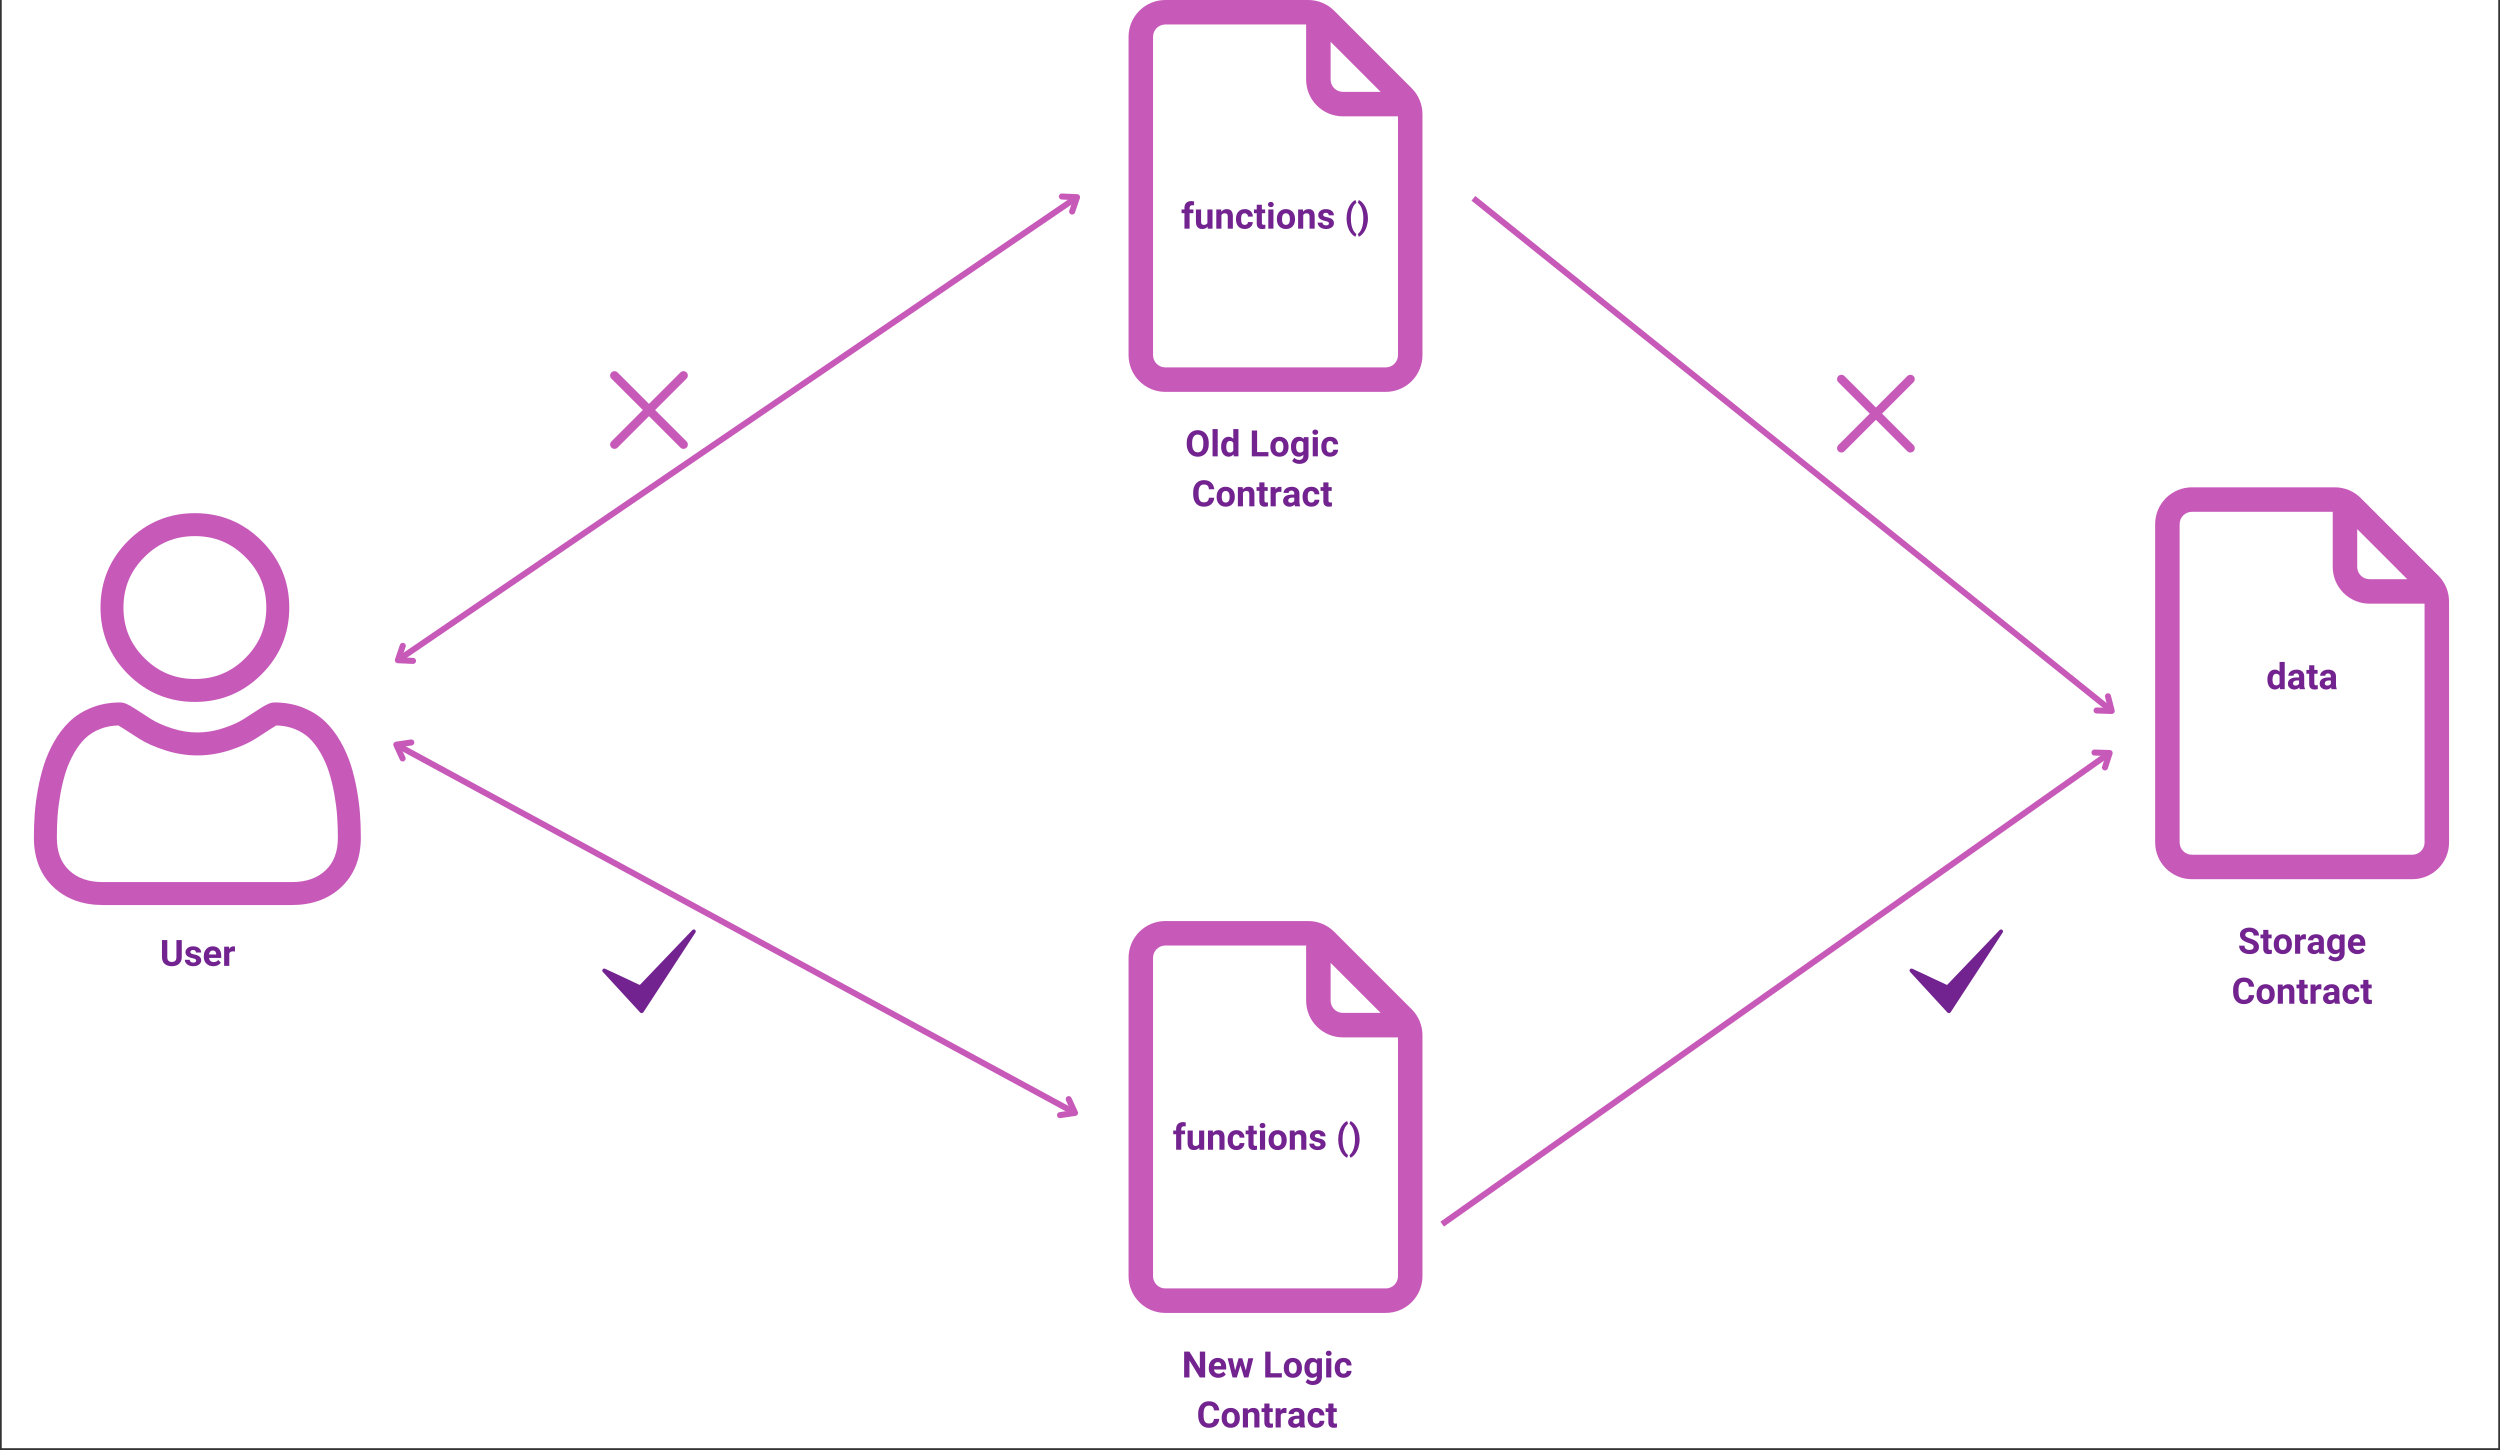 <svg xmlns="http://www.w3.org/2000/svg" xmlns:xlink="http://www.w3.org/1999/xlink" width="1648" zoomAndPan="magnify" viewBox="0 0 1236 717" height="956" preserveAspectRatio="xMidYMid meet" version="1.0"><rect x="0" y="0" width="1236" height="717" fill="#333333" stroke="none"/><defs><g/><clipPath id="7be54e2f13"><path d="M 0.859 0 L 1235.137 0 L 1235.137 716 L 0.859 716 Z M 0.859 0 " clip-rule="nonzero"/></clipPath><clipPath id="f24a41608b"><path d="M 557 0 L 704 0 L 704 193.98 L 557 193.98 Z M 557 0 " clip-rule="nonzero"/></clipPath><clipPath id="05ea8b3957"><path d="M 557 455.363 L 704 455.363 L 704 649.344 L 557 649.344 Z M 557 455.363 " clip-rule="nonzero"/></clipPath><clipPath id="e563ea8511"><path d="M 49 253.707 L 144 253.707 L 144 348 L 49 348 Z M 49 253.707 " clip-rule="nonzero"/></clipPath><clipPath id="b57b7bf017"><path d="M 16 347 L 179 347 L 179 447.688 L 16 447.688 Z M 16 347 " clip-rule="nonzero"/></clipPath><clipPath id="1670cc7171"><path d="M 1065 240.93 L 1211 240.93 L 1211 434.91 L 1065 434.91 Z M 1065 240.93 " clip-rule="nonzero"/></clipPath></defs><g clip-path="url(#7be54e2f13)"><path fill="#ffffff" d="M 0.859 0 L 1235.141 0 L 1235.141 716 L 0.859 716 Z M 0.859 0 " fill-opacity="1" fill-rule="nonzero"/></g><g clip-path="url(#f24a41608b)"><path fill="#c759b9" d="M 576.121 193.746 L 685.105 193.746 C 685.699 193.746 686.293 193.715 686.883 193.656 C 687.477 193.602 688.062 193.512 688.648 193.395 C 689.23 193.281 689.809 193.137 690.375 192.965 C 690.945 192.789 691.504 192.59 692.055 192.363 C 692.605 192.137 693.141 191.883 693.668 191.602 C 694.191 191.32 694.699 191.016 695.195 190.684 C 695.691 190.355 696.168 190 696.625 189.621 C 697.086 189.246 697.527 188.848 697.949 188.426 C 698.367 188.004 698.766 187.566 699.145 187.105 C 699.523 186.645 699.875 186.168 700.207 185.672 C 700.535 185.18 700.844 184.668 701.121 184.145 C 701.402 183.621 701.656 183.082 701.887 182.531 C 702.113 181.984 702.312 181.422 702.484 180.855 C 702.656 180.285 702.801 179.707 702.918 179.125 C 703.035 178.543 703.121 177.953 703.18 177.363 C 703.238 176.77 703.266 176.176 703.266 175.582 L 703.266 56.488 C 703.27 54.074 702.809 51.754 701.887 49.523 C 700.961 47.297 699.648 45.328 697.941 43.621 L 659.645 5.328 C 657.938 3.621 655.973 2.305 653.742 1.383 C 651.512 0.457 649.191 0 646.777 0 L 576.121 0 C 575.527 0 574.934 0.027 574.344 0.086 C 573.75 0.145 573.16 0.234 572.578 0.348 C 571.996 0.465 571.418 0.609 570.848 0.781 C 570.281 0.953 569.723 1.156 569.172 1.383 C 568.621 1.609 568.086 1.863 567.559 2.145 C 567.035 2.426 566.527 2.73 566.031 3.062 C 565.535 3.391 565.059 3.746 564.598 4.121 C 564.141 4.5 563.699 4.898 563.277 5.32 C 562.859 5.742 562.457 6.18 562.082 6.641 C 561.703 7.102 561.352 7.578 561.02 8.074 C 560.688 8.566 560.383 9.078 560.102 9.602 C 559.824 10.125 559.57 10.664 559.34 11.211 C 559.113 11.762 558.914 12.32 558.742 12.891 C 558.566 13.461 558.422 14.035 558.309 14.621 C 558.191 15.203 558.105 15.793 558.047 16.383 C 557.988 16.977 557.957 17.57 557.957 18.164 L 557.957 175.582 C 557.957 176.176 557.988 176.77 558.047 177.363 C 558.105 177.953 558.191 178.543 558.309 179.125 C 558.422 179.707 558.566 180.285 558.742 180.855 C 558.914 181.422 559.113 181.984 559.34 182.531 C 559.57 183.082 559.824 183.621 560.102 184.145 C 560.383 184.668 560.688 185.18 561.02 185.672 C 561.352 186.168 561.703 186.645 562.082 187.105 C 562.457 187.566 562.859 188.004 563.277 188.426 C 563.699 188.848 564.141 189.246 564.598 189.621 C 565.059 190 565.535 190.355 566.031 190.684 C 566.527 191.016 567.035 191.32 567.559 191.602 C 568.086 191.883 568.621 192.137 569.172 192.363 C 569.723 192.59 570.281 192.789 570.848 192.965 C 571.418 193.137 571.996 193.281 572.578 193.395 C 573.16 193.512 573.75 193.602 574.344 193.656 C 574.934 193.715 575.527 193.746 576.121 193.746 Z M 682.59 45.41 L 663.914 45.41 C 663.516 45.41 663.121 45.371 662.73 45.293 C 662.344 45.215 661.965 45.102 661.598 44.949 C 661.23 44.797 660.879 44.609 660.551 44.391 C 660.219 44.168 659.914 43.918 659.633 43.637 C 659.352 43.355 659.102 43.047 658.879 42.719 C 658.656 42.387 658.473 42.039 658.32 41.672 C 658.168 41.305 658.051 40.926 657.977 40.535 C 657.898 40.145 657.859 39.754 657.859 39.355 L 657.859 20.676 Z M 570.066 18.164 C 570.066 17.766 570.105 17.371 570.184 16.984 C 570.262 16.594 570.375 16.215 570.527 15.848 C 570.68 15.48 570.867 15.129 571.09 14.801 C 571.309 14.469 571.559 14.164 571.84 13.883 C 572.121 13.602 572.43 13.352 572.758 13.129 C 573.09 12.91 573.438 12.723 573.805 12.57 C 574.172 12.418 574.551 12.305 574.941 12.227 C 575.332 12.148 575.723 12.109 576.121 12.109 L 645.75 12.109 L 645.75 39.355 C 645.75 39.949 645.777 40.543 645.836 41.137 C 645.895 41.727 645.98 42.316 646.098 42.898 C 646.215 43.48 646.359 44.059 646.531 44.629 C 646.703 45.195 646.906 45.758 647.133 46.305 C 647.359 46.855 647.613 47.391 647.895 47.918 C 648.176 48.441 648.48 48.949 648.809 49.445 C 649.141 49.941 649.496 50.418 649.871 50.879 C 650.25 51.336 650.648 51.777 651.07 52.199 C 651.488 52.617 651.93 53.02 652.391 53.395 C 652.852 53.773 653.328 54.125 653.82 54.457 C 654.316 54.789 654.824 55.094 655.352 55.375 C 655.875 55.652 656.414 55.906 656.961 56.137 C 657.512 56.363 658.07 56.562 658.641 56.734 C 659.211 56.91 659.785 57.055 660.371 57.168 C 660.953 57.285 661.539 57.371 662.133 57.43 C 662.727 57.488 663.316 57.52 663.914 57.52 L 691.16 57.52 L 691.16 175.582 C 691.16 175.98 691.121 176.371 691.043 176.762 C 690.965 177.152 690.852 177.531 690.699 177.898 C 690.547 178.266 690.359 178.613 690.137 178.945 C 689.918 179.277 689.668 179.582 689.387 179.863 C 689.105 180.145 688.797 180.395 688.469 180.617 C 688.137 180.836 687.789 181.023 687.422 181.176 C 687.055 181.328 686.676 181.441 686.285 181.52 C 685.895 181.598 685.5 181.637 685.105 181.637 L 576.121 181.637 C 575.723 181.637 575.332 181.598 574.941 181.52 C 574.551 181.441 574.172 181.328 573.805 181.176 C 573.438 181.023 573.09 180.836 572.758 180.617 C 572.43 180.395 572.121 180.145 571.84 179.863 C 571.559 179.582 571.309 179.277 571.09 178.945 C 570.867 178.613 570.68 178.266 570.527 177.898 C 570.375 177.531 570.262 177.152 570.184 176.762 C 570.105 176.371 570.066 175.98 570.066 175.582 Z M 570.066 18.164 " fill-opacity="1" fill-rule="nonzero"/></g><g clip-path="url(#05ea8b3957)"><path fill="#c759b9" d="M 576.121 649.109 L 685.105 649.109 C 685.699 649.109 686.293 649.082 686.883 649.023 C 687.477 648.965 688.062 648.879 688.648 648.762 C 689.23 648.645 689.809 648.5 690.375 648.328 C 690.945 648.156 691.504 647.957 692.055 647.727 C 692.605 647.5 693.141 647.246 693.668 646.965 C 694.191 646.684 694.699 646.379 695.195 646.051 C 695.691 645.719 696.168 645.363 696.625 644.988 C 697.086 644.609 697.527 644.211 697.949 643.789 C 698.367 643.371 698.766 642.93 699.145 642.469 C 699.523 642.008 699.875 641.531 700.207 641.039 C 700.535 640.543 700.844 640.035 701.121 639.508 C 701.402 638.984 701.656 638.445 701.887 637.898 C 702.113 637.348 702.312 636.789 702.484 636.219 C 702.656 635.648 702.801 635.074 702.918 634.488 C 703.035 633.906 703.121 633.32 703.18 632.727 C 703.238 632.137 703.266 631.543 703.266 630.945 L 703.266 511.855 C 703.27 509.441 702.809 507.121 701.887 504.891 C 700.961 502.66 699.648 500.691 697.941 498.988 L 659.645 460.691 C 657.938 458.984 655.973 457.672 653.742 456.746 C 651.512 455.824 649.191 455.363 646.777 455.363 L 576.121 455.363 C 575.527 455.363 574.934 455.395 574.344 455.453 C 573.75 455.512 573.16 455.598 572.578 455.715 C 571.996 455.828 571.418 455.973 570.848 456.148 C 570.281 456.32 569.723 456.52 569.172 456.746 C 568.621 456.977 568.086 457.23 567.559 457.508 C 567.035 457.789 566.527 458.094 566.031 458.426 C 565.535 458.758 565.059 459.109 564.598 459.488 C 564.141 459.867 563.699 460.266 563.277 460.684 C 562.859 461.105 562.457 461.547 562.082 462.004 C 561.703 462.465 561.352 462.941 561.02 463.438 C 560.688 463.934 560.383 464.441 560.102 464.965 C 559.824 465.492 559.57 466.027 559.34 466.578 C 559.113 467.129 558.914 467.688 558.742 468.258 C 558.566 468.824 558.422 469.402 558.309 469.984 C 558.191 470.57 558.105 471.156 558.047 471.75 C 557.988 472.34 557.957 472.934 557.957 473.527 L 557.957 630.945 C 557.957 631.543 557.988 632.137 558.047 632.727 C 558.105 633.32 558.191 633.906 558.309 634.488 C 558.422 635.074 558.566 635.648 558.742 636.219 C 558.914 636.789 559.113 637.348 559.34 637.898 C 559.57 638.445 559.824 638.984 560.102 639.508 C 560.383 640.035 560.688 640.543 561.02 641.039 C 561.352 641.531 561.703 642.008 562.082 642.469 C 562.457 642.93 562.859 643.371 563.277 643.789 C 563.699 644.211 564.141 644.609 564.598 644.988 C 565.059 645.363 565.535 645.719 566.031 646.051 C 566.527 646.379 567.035 646.684 567.559 646.965 C 568.086 647.246 568.621 647.5 569.172 647.727 C 569.723 647.957 570.281 648.156 570.848 648.328 C 571.418 648.5 571.996 648.645 572.578 648.762 C 573.16 648.879 573.75 648.965 574.344 649.023 C 574.934 649.082 575.527 649.109 576.121 649.109 Z M 682.59 500.773 L 663.914 500.773 C 663.516 500.773 663.121 500.734 662.73 500.656 C 662.344 500.582 661.965 500.465 661.598 500.312 C 661.23 500.16 660.879 499.973 660.551 499.754 C 660.219 499.531 659.914 499.281 659.633 499 C 659.352 498.719 659.102 498.414 658.879 498.082 C 658.656 497.754 658.473 497.402 658.32 497.035 C 658.168 496.668 658.051 496.289 657.977 495.902 C 657.898 495.512 657.859 495.117 657.859 494.719 L 657.859 476.043 Z M 570.066 473.527 C 570.066 473.133 570.105 472.738 570.184 472.348 C 570.262 471.957 570.375 471.578 570.527 471.211 C 570.68 470.844 570.867 470.496 571.09 470.164 C 571.309 469.836 571.559 469.527 571.84 469.246 C 572.121 468.965 572.43 468.715 572.758 468.496 C 573.09 468.273 573.438 468.086 573.805 467.934 C 574.172 467.781 574.551 467.668 574.941 467.59 C 575.332 467.512 575.723 467.473 576.121 467.473 L 645.75 467.473 L 645.75 494.719 C 645.75 495.312 645.777 495.906 645.836 496.5 C 645.895 497.094 645.98 497.68 646.098 498.262 C 646.215 498.848 646.359 499.422 646.531 499.992 C 646.703 500.562 646.906 501.121 647.133 501.672 C 647.359 502.219 647.613 502.758 647.895 503.281 C 648.176 503.805 648.48 504.316 648.809 504.812 C 649.141 505.305 649.496 505.781 649.871 506.242 C 650.25 506.703 650.648 507.141 651.07 507.562 C 651.488 507.984 651.93 508.383 652.391 508.762 C 652.852 509.137 653.328 509.492 653.82 509.82 C 654.316 510.152 654.824 510.457 655.352 510.738 C 655.875 511.02 656.414 511.273 656.961 511.5 C 657.512 511.727 658.07 511.93 658.641 512.102 C 659.211 512.273 659.785 512.418 660.371 512.535 C 660.953 512.648 661.539 512.738 662.133 512.797 C 662.727 512.855 663.316 512.883 663.914 512.883 L 691.16 512.883 L 691.16 630.945 C 691.16 631.344 691.121 631.738 691.043 632.129 C 690.965 632.52 690.852 632.895 690.699 633.262 C 690.547 633.633 690.359 633.98 690.137 634.309 C 689.918 634.641 689.668 634.945 689.387 635.227 C 689.105 635.508 688.797 635.762 688.469 635.98 C 688.137 636.203 687.789 636.387 687.422 636.539 C 687.055 636.691 686.676 636.809 686.285 636.887 C 685.895 636.961 685.5 637 685.105 637 L 576.121 637 C 575.723 637 575.332 636.961 574.941 636.887 C 574.551 636.809 574.172 636.691 573.805 636.539 C 573.438 636.387 573.09 636.203 572.758 635.98 C 572.43 635.762 572.121 635.508 571.84 635.227 C 571.559 634.945 571.309 634.641 571.09 634.309 C 570.867 633.98 570.68 633.633 570.527 633.262 C 570.375 632.895 570.262 632.52 570.184 632.129 C 570.105 631.738 570.066 631.344 570.066 630.945 Z M 570.066 473.527 " fill-opacity="1" fill-rule="nonzero"/></g><path stroke-linecap="butt" transform="matrix(0.619, -0.422, 0.422, 0.619, 194.628, 326.009)" fill="none" stroke-linejoin="miter" d="M 2.003 2 L 544.444 1.999 " stroke="#c759b9" stroke-width="4" stroke-opacity="1" stroke-miterlimit="4"/><path stroke-linecap="round" transform="matrix(0.619, -0.422, 0.422, 0.619, 194.628, 326.009)" fill="none" stroke-linejoin="round" d="M 10.001 -4 L 2.003 2 L 10 8.001 " stroke="#c759b9" stroke-width="4" stroke-opacity="1" stroke-miterlimit="4"/><path stroke-linecap="round" transform="matrix(0.619, -0.422, 0.422, 0.619, 194.628, 326.009)" fill="none" stroke-linejoin="round" d="M 536.444 -3.998 L 544.444 1.999 L 536.446 7.998 " stroke="#c759b9" stroke-width="4" stroke-opacity="1" stroke-miterlimit="4"/><path stroke-linecap="butt" transform="matrix(0.658, 0.357, -0.357, 0.658, 195.329, 366.139)" fill="none" stroke-linejoin="miter" d="M 2.003 2.001 L 511.967 2 " stroke="#c759b9" stroke-width="4" stroke-opacity="1" stroke-miterlimit="4"/><path stroke-linecap="round" transform="matrix(0.658, 0.357, -0.357, 0.658, 195.329, 366.139)" fill="none" stroke-linejoin="round" d="M 9.998 -4.001 L 2.003 2.001 L 10.002 7.999 " stroke="#c759b9" stroke-width="4" stroke-opacity="1" stroke-miterlimit="4"/><path stroke-linecap="round" transform="matrix(0.658, 0.357, -0.357, 0.658, 195.329, 366.139)" fill="none" stroke-linejoin="round" d="M 503.966 -4.003 L 511.967 2 L 503.966 8 " stroke="#c759b9" stroke-width="4" stroke-opacity="1" stroke-miterlimit="4"/><g clip-path="url(#e563ea8511)"><path fill="#c759b9" d="M 96.352 347.035 C 109.176 347.035 120.273 342.438 129.348 333.363 C 138.418 324.293 143.02 313.195 143.02 300.371 C 143.02 287.551 138.418 276.453 129.348 267.379 C 120.273 258.309 109.172 253.707 96.352 253.707 C 83.531 253.707 72.43 258.309 63.359 267.379 C 54.289 276.449 49.688 287.551 49.688 300.371 C 49.688 313.195 54.289 324.297 63.359 333.367 C 72.434 342.438 83.535 347.035 96.352 347.035 Z M 71.387 275.406 C 78.348 268.445 86.516 265.062 96.352 265.062 C 106.191 265.062 114.355 268.445 121.32 275.406 C 128.281 282.367 131.664 290.535 131.664 300.371 C 131.664 310.211 128.281 318.375 121.32 325.336 C 114.355 332.301 106.191 335.684 96.352 335.684 C 86.516 335.684 78.352 332.297 71.387 325.336 C 64.426 318.375 61.043 310.211 61.043 300.371 C 61.043 290.535 64.426 282.367 71.387 275.406 Z M 71.387 275.406 " fill-opacity="1" fill-rule="nonzero"/></g><g clip-path="url(#b57b7bf017)"><path fill="#c759b9" d="M 178.004 402.688 C 177.742 398.914 177.215 394.797 176.434 390.445 C 175.648 386.066 174.637 381.926 173.426 378.137 C 172.172 374.227 170.469 370.363 168.363 366.66 C 166.18 362.816 163.613 359.469 160.734 356.715 C 157.723 353.836 154.035 351.52 149.773 349.828 C 145.523 348.148 140.816 347.297 135.781 347.297 C 133.805 347.297 131.891 348.109 128.195 350.512 C 125.922 351.996 123.266 353.711 120.297 355.605 C 117.758 357.223 114.32 358.738 110.074 360.109 C 105.93 361.453 101.723 362.133 97.57 362.133 C 93.418 362.133 89.211 361.453 85.066 360.109 C 80.824 358.742 77.383 357.227 74.852 355.609 C 71.91 353.73 69.25 352.016 66.941 350.512 C 63.25 348.105 61.34 347.297 59.359 347.297 C 54.324 347.297 49.617 348.148 45.371 349.832 C 41.109 351.516 37.422 353.832 34.406 356.719 C 31.527 359.473 28.961 362.816 26.781 366.66 C 24.676 370.363 22.973 374.223 21.719 378.141 C 20.512 381.926 19.496 386.066 18.711 390.445 C 17.93 394.789 17.402 398.91 17.141 402.695 C 16.883 406.395 16.754 410.242 16.754 414.133 C 16.754 424.25 19.969 432.438 26.309 438.473 C 32.57 444.434 40.855 447.453 50.93 447.453 L 144.219 447.453 C 154.293 447.453 162.578 444.434 168.84 438.473 C 175.18 432.441 178.395 424.25 178.395 414.133 C 178.395 410.23 178.262 406.379 178.004 402.688 Z M 161.012 430.246 C 156.875 434.188 151.383 436.102 144.219 436.102 L 50.93 436.102 C 43.766 436.102 38.273 434.188 34.137 430.25 C 30.078 426.387 28.109 421.113 28.109 414.133 C 28.109 410.504 28.227 406.918 28.469 403.48 C 28.699 400.102 29.18 396.395 29.887 392.453 C 30.586 388.562 31.477 384.91 32.535 381.602 C 33.551 378.43 34.934 375.293 36.652 372.266 C 38.289 369.387 40.176 366.91 42.258 364.918 C 44.203 363.055 46.66 361.531 49.551 360.387 C 52.223 359.328 55.23 358.746 58.492 358.66 C 58.891 358.871 59.598 359.277 60.742 360.023 C 63.078 361.543 65.77 363.281 68.742 365.18 C 72.094 367.316 76.414 369.246 81.574 370.914 C 86.852 372.617 92.23 373.484 97.57 373.484 C 102.91 373.484 108.293 372.617 113.566 370.914 C 118.73 369.246 123.047 367.316 126.406 365.176 C 129.449 363.23 132.062 361.547 134.398 360.023 C 135.543 359.277 136.254 358.871 136.648 358.66 C 139.914 358.746 142.918 359.328 145.594 360.387 C 148.484 361.531 150.938 363.059 152.887 364.918 C 154.965 366.91 156.852 369.383 158.492 372.27 C 160.211 375.293 161.598 378.434 162.609 381.602 C 163.672 384.91 164.562 388.562 165.262 392.453 C 165.965 396.398 166.445 400.109 166.68 403.48 L 166.68 403.484 C 166.922 406.91 167.043 410.492 167.043 414.133 C 167.043 421.117 165.07 426.387 161.012 430.246 Z M 161.012 430.246 " fill-opacity="1" fill-rule="nonzero"/></g><path fill="#c759b9" d="M 317.812 202.715 L 302.273 218.25 C 301.434 219.09 301.434 220.457 302.273 221.297 C 303.117 222.137 304.48 222.137 305.32 221.297 L 320.859 205.762 L 336.395 221.297 C 337.234 222.137 338.598 222.137 339.441 221.297 C 340.281 220.457 340.281 219.09 339.441 218.25 L 323.902 202.715 L 339.441 187.18 C 340.281 186.34 340.281 184.973 339.441 184.133 C 338.598 183.293 337.234 183.293 336.395 184.133 L 320.859 199.668 L 305.32 184.133 C 304.48 183.293 303.117 183.293 302.273 184.133 C 301.434 184.973 301.434 186.34 302.273 187.18 Z M 317.812 202.715 " fill-opacity="1" fill-rule="evenodd"/><path fill="#72238f" d="M 317.23 500.91 C 317.223 500.91 317.215 500.91 317.211 500.91 C 316.941 500.906 316.691 500.789 316.508 500.594 L 298.027 480.496 C 297.711 480.152 297.68 479.633 297.957 479.254 C 298.234 478.879 298.738 478.75 299.164 478.945 L 316.078 486.867 C 316.223 486.934 316.391 486.902 316.5 486.789 L 342.301 459.82 C 342.652 459.453 343.223 459.414 343.617 459.73 C 344.016 460.043 344.105 460.609 343.832 461.031 L 318.164 500.352 C 318.125 500.41 318.082 500.461 318.035 500.512 L 317.922 500.625 C 317.738 500.805 317.488 500.91 317.23 500.91 Z M 317.23 500.91 " fill-opacity="1" fill-rule="nonzero"/><g fill="#72238f" fill-opacity="1"><g transform="translate(583.92, 113.055)"><g><path d="M 1.672 0 L 1.672 -7.641 L 0.25 -7.641 L 0.25 -9.5 L 1.672 -9.5 L 1.672 -10.297 C 1.672 -11.359 1.973 -12.18 2.578 -12.766 C 3.191 -13.359 4.051 -13.656 5.156 -13.656 C 5.5 -13.656 5.926 -13.598 6.438 -13.484 L 6.406 -11.516 C 6.195 -11.566 5.941 -11.594 5.641 -11.594 C 4.691 -11.594 4.219 -11.145 4.219 -10.25 L 4.219 -9.5 L 6.094 -9.5 L 6.094 -7.641 L 4.219 -7.641 L 4.219 0 Z M 1.672 0 "/></g></g><g transform="translate(590.363, 113.055)"><g><path d="M 6.656 -0.969 C 6.031 -0.207 5.164 0.172 4.062 0.172 C 3.039 0.172 2.266 -0.117 1.734 -0.703 C 1.203 -1.285 0.926 -2.141 0.906 -3.266 L 0.906 -9.5 L 3.453 -9.5 L 3.453 -3.359 C 3.453 -2.367 3.898 -1.875 4.797 -1.875 C 5.66 -1.875 6.254 -2.172 6.578 -2.766 L 6.578 -9.5 L 9.109 -9.5 L 9.109 0 L 6.734 0 Z M 6.656 -0.969 "/></g></g><g transform="translate(600.421, 113.055)"><g><path d="M 3.312 -9.5 L 3.391 -8.391 C 4.066 -9.242 4.973 -9.672 6.109 -9.672 C 7.117 -9.672 7.867 -9.375 8.359 -8.781 C 8.848 -8.188 9.098 -7.305 9.109 -6.141 L 9.109 0 L 6.578 0 L 6.578 -6.078 C 6.578 -6.609 6.457 -6.992 6.219 -7.234 C 5.988 -7.484 5.602 -7.609 5.062 -7.609 C 4.344 -7.609 3.805 -7.301 3.453 -6.688 L 3.453 0 L 0.922 0 L 0.922 -9.5 Z M 3.312 -9.5 "/></g></g><g transform="translate(610.488, 113.055)"><g><path d="M 4.922 -1.875 C 5.391 -1.875 5.77 -2 6.062 -2.25 C 6.352 -2.508 6.504 -2.852 6.516 -3.281 L 8.891 -3.281 C 8.891 -2.633 8.719 -2.039 8.375 -1.5 C 8.031 -0.969 7.555 -0.555 6.953 -0.266 C 6.348 0.023 5.688 0.172 4.969 0.172 C 3.613 0.172 2.539 -0.254 1.75 -1.109 C 0.969 -1.973 0.578 -3.164 0.578 -4.688 L 0.578 -4.859 C 0.578 -6.316 0.961 -7.484 1.734 -8.359 C 2.516 -9.234 3.586 -9.672 4.953 -9.672 C 6.141 -9.672 7.086 -9.332 7.797 -8.656 C 8.516 -7.977 8.879 -7.078 8.891 -5.953 L 6.516 -5.953 C 6.504 -6.441 6.352 -6.836 6.062 -7.141 C 5.77 -7.453 5.383 -7.609 4.906 -7.609 C 4.312 -7.609 3.863 -7.395 3.562 -6.969 C 3.258 -6.539 3.109 -5.844 3.109 -4.875 L 3.109 -4.609 C 3.109 -3.641 3.258 -2.941 3.562 -2.516 C 3.863 -2.086 4.316 -1.875 4.922 -1.875 Z M 4.922 -1.875 "/></g></g><g transform="translate(619.861, 113.055)"><g><path d="M 4.016 -11.828 L 4.016 -9.5 L 5.625 -9.5 L 5.625 -7.641 L 4.016 -7.641 L 4.016 -2.891 C 4.016 -2.547 4.078 -2.297 4.203 -2.141 C 4.336 -1.984 4.598 -1.906 4.984 -1.906 C 5.266 -1.906 5.516 -1.926 5.734 -1.969 L 5.734 -0.047 C 5.234 0.098 4.719 0.172 4.188 0.172 C 2.414 0.172 1.508 -0.723 1.469 -2.516 L 1.469 -7.641 L 0.094 -7.641 L 0.094 -9.5 L 1.469 -9.5 L 1.469 -11.828 Z M 4.016 -11.828 "/></g></g><g transform="translate(625.935, 113.055)"><g><path d="M 3.656 0 L 1.109 0 L 1.109 -9.5 L 3.656 -9.5 Z M 0.953 -11.953 C 0.953 -12.328 1.078 -12.633 1.328 -12.875 C 1.586 -13.125 1.938 -13.25 2.375 -13.25 C 2.812 -13.25 3.156 -13.125 3.406 -12.875 C 3.664 -12.633 3.797 -12.328 3.797 -11.953 C 3.797 -11.566 3.664 -11.25 3.406 -11 C 3.145 -10.758 2.801 -10.641 2.375 -10.641 C 1.945 -10.641 1.602 -10.758 1.344 -11 C 1.082 -11.25 0.953 -11.566 0.953 -11.953 Z M 0.953 -11.953 "/></g></g><g transform="translate(630.701, 113.055)"><g><path d="M 0.578 -4.828 C 0.578 -5.773 0.758 -6.613 1.125 -7.344 C 1.488 -8.082 2.008 -8.656 2.688 -9.062 C 3.375 -9.469 4.164 -9.672 5.062 -9.672 C 6.344 -9.672 7.391 -9.273 8.203 -8.484 C 9.016 -7.703 9.461 -6.641 9.547 -5.297 L 9.578 -4.656 C 9.578 -3.195 9.172 -2.023 8.359 -1.141 C 7.547 -0.266 6.453 0.172 5.078 0.172 C 3.711 0.172 2.617 -0.266 1.797 -1.141 C 0.984 -2.016 0.578 -3.207 0.578 -4.719 Z M 3.109 -4.656 C 3.109 -3.75 3.273 -3.055 3.609 -2.578 C 3.953 -2.109 4.441 -1.875 5.078 -1.875 C 5.691 -1.875 6.172 -2.109 6.516 -2.578 C 6.859 -3.047 7.031 -3.797 7.031 -4.828 C 7.031 -5.711 6.859 -6.395 6.516 -6.875 C 6.172 -7.363 5.688 -7.609 5.062 -7.609 C 4.438 -7.609 3.953 -7.367 3.609 -6.891 C 3.273 -6.41 3.109 -5.664 3.109 -4.656 Z M 3.109 -4.656 "/></g></g><g transform="translate(640.864, 113.055)"><g><path d="M 3.312 -9.5 L 3.391 -8.391 C 4.066 -9.242 4.973 -9.672 6.109 -9.672 C 7.117 -9.672 7.867 -9.375 8.359 -8.781 C 8.848 -8.188 9.098 -7.305 9.109 -6.141 L 9.109 0 L 6.578 0 L 6.578 -6.078 C 6.578 -6.609 6.457 -6.992 6.219 -7.234 C 5.988 -7.484 5.602 -7.609 5.062 -7.609 C 4.344 -7.609 3.805 -7.301 3.453 -6.688 L 3.453 0 L 0.922 0 L 0.922 -9.5 Z M 3.312 -9.5 "/></g></g><g transform="translate(650.931, 113.055)"><g><path d="M 6.109 -2.625 C 6.109 -2.938 5.953 -3.18 5.641 -3.359 C 5.336 -3.535 4.848 -3.691 4.172 -3.828 C 1.922 -4.305 0.797 -5.27 0.797 -6.719 C 0.797 -7.551 1.145 -8.25 1.844 -8.812 C 2.539 -9.383 3.453 -9.672 4.578 -9.672 C 5.785 -9.672 6.75 -9.383 7.469 -8.812 C 8.188 -8.25 8.547 -7.516 8.547 -6.609 L 6.016 -6.609 C 6.016 -6.973 5.895 -7.27 5.656 -7.5 C 5.426 -7.738 5.066 -7.859 4.578 -7.859 C 4.148 -7.859 3.816 -7.758 3.578 -7.562 C 3.348 -7.375 3.234 -7.129 3.234 -6.828 C 3.234 -6.547 3.363 -6.316 3.625 -6.141 C 3.895 -5.973 4.344 -5.828 4.969 -5.703 C 5.602 -5.578 6.141 -5.438 6.578 -5.281 C 7.91 -4.789 8.578 -3.941 8.578 -2.734 C 8.578 -1.867 8.207 -1.164 7.469 -0.625 C 6.727 -0.094 5.77 0.172 4.594 0.172 C 3.789 0.172 3.082 0.031 2.469 -0.25 C 1.852 -0.531 1.367 -0.914 1.016 -1.406 C 0.66 -1.906 0.484 -2.441 0.484 -3.016 L 2.891 -3.016 C 2.922 -2.566 3.086 -2.223 3.391 -1.984 C 3.703 -1.742 4.117 -1.625 4.641 -1.625 C 5.129 -1.625 5.492 -1.711 5.734 -1.891 C 5.984 -2.078 6.109 -2.32 6.109 -2.625 Z M 6.109 -2.625 "/></g></g><g transform="translate(660.173, 113.055)"><g/></g><g transform="translate(664.65, 113.055)"><g><path d="M 1.094 -5.188 C 1.094 -6.531 1.27 -7.805 1.625 -9.016 C 1.977 -10.223 2.504 -11.297 3.203 -12.234 C 3.898 -13.172 4.656 -13.816 5.469 -14.172 L 5.953 -12.812 C 5.098 -12.176 4.43 -11.195 3.953 -9.875 C 3.473 -8.551 3.234 -7.008 3.234 -5.25 L 3.234 -4.969 C 3.234 -3.195 3.469 -1.645 3.938 -0.312 C 4.414 1.008 5.086 2 5.953 2.656 L 5.469 3.984 C 4.664 3.629 3.922 3 3.234 2.094 C 2.555 1.195 2.035 0.16 1.672 -1.016 C 1.305 -2.203 1.113 -3.441 1.094 -4.734 Z M 1.094 -5.188 "/></g></g><g transform="translate(670.96, 113.055)"><g><path d="M 5.344 -5 C 5.344 -3.676 5.148 -2.398 4.766 -1.172 C 4.391 0.047 3.844 1.125 3.125 2.062 C 2.414 3 1.656 3.641 0.844 3.984 L 0.344 2.656 C 1.176 2.02 1.832 1.051 2.312 -0.25 C 2.789 -1.551 3.039 -3.051 3.062 -4.75 L 3.062 -5.219 C 3.062 -6.957 2.82 -8.492 2.344 -9.828 C 1.863 -11.16 1.195 -12.164 0.344 -12.844 L 0.844 -14.172 C 1.633 -13.828 2.383 -13.203 3.094 -12.297 C 3.801 -11.391 4.348 -10.332 4.734 -9.125 C 5.117 -7.926 5.32 -6.68 5.344 -5.391 Z M 5.344 -5 "/></g></g></g><g fill="#72238f" fill-opacity="1"><g transform="translate(585.968, 225.623)"><g><path d="M 11.641 -6.094 C 11.641 -4.844 11.414 -3.742 10.969 -2.797 C 10.52 -1.848 9.879 -1.113 9.047 -0.594 C 8.223 -0.082 7.281 0.172 6.219 0.172 C 5.156 0.172 4.207 -0.078 3.375 -0.578 C 2.539 -1.086 1.895 -1.816 1.438 -2.766 C 0.988 -3.711 0.758 -4.801 0.75 -6.031 L 0.75 -6.656 C 0.75 -7.914 0.973 -9.023 1.422 -9.984 C 1.879 -10.941 2.52 -11.676 3.344 -12.188 C 4.176 -12.695 5.125 -12.953 6.188 -12.953 C 7.258 -12.953 8.207 -12.695 9.031 -12.188 C 9.863 -11.676 10.504 -10.941 10.953 -9.984 C 11.41 -9.023 11.641 -7.922 11.641 -6.672 Z M 8.969 -6.672 C 8.969 -8.016 8.727 -9.035 8.25 -9.734 C 7.77 -10.43 7.082 -10.781 6.188 -10.781 C 5.312 -10.781 4.633 -10.438 4.156 -9.75 C 3.676 -9.062 3.43 -8.051 3.422 -6.719 L 3.422 -6.094 C 3.422 -4.789 3.66 -3.781 4.141 -3.062 C 4.617 -2.344 5.312 -1.984 6.219 -1.984 C 7.094 -1.984 7.766 -2.328 8.234 -3.016 C 8.711 -3.711 8.957 -4.723 8.969 -6.047 Z M 8.969 -6.672 "/></g></g><g transform="translate(598.379, 225.623)"><g><path d="M 3.656 0 L 1.109 0 L 1.109 -13.484 L 3.656 -13.484 Z M 3.656 0 "/></g></g><g transform="translate(603.145, 225.623)"><g><path d="M 0.578 -4.812 C 0.578 -6.289 0.91 -7.469 1.578 -8.344 C 2.242 -9.227 3.148 -9.672 4.297 -9.672 C 5.223 -9.672 5.988 -9.328 6.594 -8.641 L 6.594 -13.484 L 9.141 -13.484 L 9.141 0 L 6.844 0 L 6.719 -1.016 C 6.082 -0.223 5.27 0.172 4.281 0.172 C 3.164 0.172 2.27 -0.266 1.594 -1.141 C 0.914 -2.023 0.578 -3.25 0.578 -4.812 Z M 3.109 -4.625 C 3.109 -3.738 3.266 -3.055 3.578 -2.578 C 3.891 -2.109 4.344 -1.875 4.938 -1.875 C 5.719 -1.875 6.27 -2.207 6.594 -2.875 L 6.594 -6.609 C 6.27 -7.273 5.723 -7.609 4.953 -7.609 C 3.723 -7.609 3.109 -6.613 3.109 -4.625 Z M 3.109 -4.625 "/></g></g><g transform="translate(613.273, 225.623)"><g/></g><g transform="translate(617.749, 225.623)"><g><path d="M 3.766 -2.109 L 9.359 -2.109 L 9.359 0 L 1.141 0 L 1.141 -12.781 L 3.766 -12.781 Z M 3.766 -2.109 "/></g></g><g transform="translate(627.483, 225.623)"><g><path d="M 0.578 -4.828 C 0.578 -5.773 0.758 -6.613 1.125 -7.344 C 1.488 -8.082 2.008 -8.656 2.688 -9.062 C 3.375 -9.469 4.164 -9.672 5.062 -9.672 C 6.344 -9.672 7.391 -9.273 8.203 -8.484 C 9.016 -7.703 9.461 -6.641 9.547 -5.297 L 9.578 -4.656 C 9.578 -3.195 9.172 -2.023 8.359 -1.141 C 7.547 -0.266 6.453 0.172 5.078 0.172 C 3.711 0.172 2.617 -0.266 1.797 -1.141 C 0.984 -2.016 0.578 -3.207 0.578 -4.719 Z M 3.109 -4.656 C 3.109 -3.75 3.273 -3.055 3.609 -2.578 C 3.953 -2.109 4.441 -1.875 5.078 -1.875 C 5.691 -1.875 6.172 -2.109 6.516 -2.578 C 6.859 -3.047 7.031 -3.797 7.031 -4.828 C 7.031 -5.711 6.859 -6.395 6.516 -6.875 C 6.172 -7.363 5.688 -7.609 5.062 -7.609 C 4.438 -7.609 3.953 -7.367 3.609 -6.891 C 3.273 -6.41 3.109 -5.664 3.109 -4.656 Z M 3.109 -4.656 "/></g></g><g transform="translate(637.646, 225.623)"><g><path d="M 0.609 -4.812 C 0.609 -6.27 0.953 -7.441 1.641 -8.328 C 2.336 -9.223 3.273 -9.672 4.453 -9.672 C 5.492 -9.672 6.301 -9.312 6.875 -8.594 L 6.984 -9.5 L 9.281 -9.5 L 9.281 -0.312 C 9.281 0.52 9.094 1.238 8.719 1.844 C 8.344 2.457 7.812 2.926 7.125 3.25 C 6.438 3.57 5.633 3.734 4.719 3.734 C 4.02 3.734 3.336 3.594 2.672 3.312 C 2.016 3.039 1.52 2.688 1.188 2.25 L 2.312 0.703 C 2.938 1.41 3.703 1.766 4.609 1.766 C 5.273 1.766 5.797 1.582 6.172 1.219 C 6.547 0.863 6.734 0.352 6.734 -0.312 L 6.734 -0.812 C 6.148 -0.156 5.383 0.172 4.438 0.172 C 3.289 0.172 2.363 -0.27 1.656 -1.156 C 0.957 -2.051 0.609 -3.238 0.609 -4.719 Z M 3.141 -4.625 C 3.141 -3.77 3.312 -3.098 3.656 -2.609 C 4 -2.117 4.473 -1.875 5.078 -1.875 C 5.848 -1.875 6.398 -2.164 6.734 -2.75 L 6.734 -6.734 C 6.398 -7.316 5.852 -7.609 5.094 -7.609 C 4.488 -7.609 4.008 -7.359 3.656 -6.859 C 3.312 -6.359 3.141 -5.613 3.141 -4.625 Z M 3.141 -4.625 "/></g></g><g transform="translate(647.906, 225.623)"><g><path d="M 3.656 0 L 1.109 0 L 1.109 -9.5 L 3.656 -9.5 Z M 0.953 -11.953 C 0.953 -12.328 1.078 -12.633 1.328 -12.875 C 1.586 -13.125 1.938 -13.25 2.375 -13.25 C 2.812 -13.25 3.156 -13.125 3.406 -12.875 C 3.664 -12.633 3.797 -12.328 3.797 -11.953 C 3.797 -11.566 3.664 -11.25 3.406 -11 C 3.145 -10.758 2.801 -10.641 2.375 -10.641 C 1.945 -10.641 1.602 -10.758 1.344 -11 C 1.082 -11.25 0.953 -11.566 0.953 -11.953 Z M 0.953 -11.953 "/></g></g><g transform="translate(652.672, 225.623)"><g><path d="M 4.922 -1.875 C 5.391 -1.875 5.77 -2 6.062 -2.25 C 6.352 -2.508 6.504 -2.852 6.516 -3.281 L 8.891 -3.281 C 8.891 -2.633 8.719 -2.039 8.375 -1.5 C 8.031 -0.969 7.555 -0.555 6.953 -0.266 C 6.348 0.023 5.688 0.172 4.969 0.172 C 3.613 0.172 2.539 -0.254 1.75 -1.109 C 0.969 -1.973 0.578 -3.164 0.578 -4.688 L 0.578 -4.859 C 0.578 -6.316 0.961 -7.484 1.734 -8.359 C 2.516 -9.234 3.586 -9.672 4.953 -9.672 C 6.141 -9.672 7.086 -9.332 7.797 -8.656 C 8.516 -7.977 8.879 -7.078 8.891 -5.953 L 6.516 -5.953 C 6.504 -6.441 6.352 -6.836 6.062 -7.141 C 5.77 -7.453 5.383 -7.609 4.906 -7.609 C 4.312 -7.609 3.863 -7.395 3.562 -6.969 C 3.258 -6.539 3.109 -5.844 3.109 -4.875 L 3.109 -4.609 C 3.109 -3.641 3.258 -2.941 3.562 -2.516 C 3.863 -2.086 4.316 -1.875 4.922 -1.875 Z M 4.922 -1.875 "/></g></g></g><g fill="#72238f" fill-opacity="1"><g transform="translate(589.151, 250.338)"><g><path d="M 11.172 -4.25 C 11.066 -2.875 10.555 -1.789 9.641 -1 C 8.734 -0.219 7.531 0.172 6.031 0.172 C 4.395 0.172 3.102 -0.375 2.156 -1.469 C 1.219 -2.57 0.75 -4.086 0.75 -6.016 L 0.75 -6.797 C 0.75 -8.023 0.961 -9.109 1.391 -10.047 C 1.828 -10.984 2.445 -11.703 3.25 -12.203 C 4.062 -12.703 5 -12.953 6.062 -12.953 C 7.539 -12.953 8.727 -12.555 9.625 -11.766 C 10.52 -10.973 11.039 -9.863 11.188 -8.438 L 8.547 -8.438 C 8.484 -9.258 8.254 -9.859 7.859 -10.234 C 7.473 -10.609 6.875 -10.797 6.062 -10.797 C 5.188 -10.797 4.531 -10.477 4.094 -9.844 C 3.656 -9.219 3.43 -8.242 3.422 -6.922 L 3.422 -5.953 C 3.422 -4.578 3.629 -3.566 4.047 -2.922 C 4.461 -2.285 5.125 -1.969 6.031 -1.969 C 6.844 -1.969 7.445 -2.156 7.844 -2.531 C 8.25 -2.906 8.477 -3.477 8.531 -4.25 Z M 11.172 -4.25 "/></g></g><g transform="translate(600.912, 250.338)"><g><path d="M 0.578 -4.828 C 0.578 -5.773 0.758 -6.613 1.125 -7.344 C 1.488 -8.082 2.008 -8.656 2.688 -9.062 C 3.375 -9.469 4.164 -9.672 5.062 -9.672 C 6.344 -9.672 7.391 -9.273 8.203 -8.484 C 9.016 -7.703 9.461 -6.641 9.547 -5.297 L 9.578 -4.656 C 9.578 -3.195 9.172 -2.023 8.359 -1.141 C 7.547 -0.266 6.453 0.172 5.078 0.172 C 3.711 0.172 2.617 -0.266 1.797 -1.141 C 0.984 -2.016 0.578 -3.207 0.578 -4.719 Z M 3.109 -4.656 C 3.109 -3.75 3.273 -3.055 3.609 -2.578 C 3.953 -2.109 4.441 -1.875 5.078 -1.875 C 5.691 -1.875 6.172 -2.109 6.516 -2.578 C 6.859 -3.047 7.031 -3.797 7.031 -4.828 C 7.031 -5.711 6.859 -6.395 6.516 -6.875 C 6.172 -7.363 5.688 -7.609 5.062 -7.609 C 4.438 -7.609 3.953 -7.367 3.609 -6.891 C 3.273 -6.41 3.109 -5.664 3.109 -4.656 Z M 3.109 -4.656 "/></g></g><g transform="translate(611.076, 250.338)"><g><path d="M 3.312 -9.5 L 3.391 -8.391 C 4.066 -9.242 4.973 -9.672 6.109 -9.672 C 7.117 -9.672 7.867 -9.375 8.359 -8.781 C 8.848 -8.188 9.098 -7.305 9.109 -6.141 L 9.109 0 L 6.578 0 L 6.578 -6.078 C 6.578 -6.609 6.457 -6.992 6.219 -7.234 C 5.988 -7.484 5.602 -7.609 5.062 -7.609 C 4.344 -7.609 3.805 -7.301 3.453 -6.688 L 3.453 0 L 0.922 0 L 0.922 -9.5 Z M 3.312 -9.5 "/></g></g><g transform="translate(621.143, 250.338)"><g><path d="M 4.016 -11.828 L 4.016 -9.5 L 5.625 -9.5 L 5.625 -7.641 L 4.016 -7.641 L 4.016 -2.891 C 4.016 -2.547 4.078 -2.297 4.203 -2.141 C 4.336 -1.984 4.598 -1.906 4.984 -1.906 C 5.266 -1.906 5.516 -1.926 5.734 -1.969 L 5.734 -0.047 C 5.234 0.098 4.719 0.172 4.188 0.172 C 2.414 0.172 1.508 -0.723 1.469 -2.516 L 1.469 -7.641 L 0.094 -7.641 L 0.094 -9.5 L 1.469 -9.5 L 1.469 -11.828 Z M 4.016 -11.828 "/></g></g><g transform="translate(627.216, 250.338)"><g><path d="M 6.312 -7.109 C 5.969 -7.16 5.66 -7.188 5.391 -7.188 C 4.43 -7.188 3.805 -6.863 3.516 -6.219 L 3.516 0 L 0.969 0 L 0.969 -9.5 L 3.375 -9.5 L 3.438 -8.359 C 3.945 -9.234 4.648 -9.672 5.547 -9.672 C 5.828 -9.672 6.094 -9.629 6.344 -9.547 Z M 6.312 -7.109 "/></g></g><g transform="translate(633.773, 250.338)"><g><path d="M 6.469 0 C 6.352 -0.227 6.27 -0.508 6.219 -0.844 C 5.602 -0.164 4.805 0.172 3.828 0.172 C 2.898 0.172 2.129 -0.094 1.516 -0.625 C 0.898 -1.164 0.594 -1.848 0.594 -2.672 C 0.594 -3.672 0.961 -4.441 1.703 -4.984 C 2.453 -5.523 3.535 -5.797 4.953 -5.797 L 6.109 -5.797 L 6.109 -6.344 C 6.109 -6.781 5.992 -7.129 5.766 -7.391 C 5.547 -7.66 5.195 -7.797 4.719 -7.797 C 4.289 -7.797 3.953 -7.691 3.703 -7.484 C 3.461 -7.273 3.344 -6.992 3.344 -6.641 L 0.812 -6.641 C 0.812 -7.191 0.977 -7.703 1.312 -8.172 C 1.656 -8.641 2.133 -9.004 2.75 -9.266 C 3.375 -9.535 4.07 -9.672 4.844 -9.672 C 6.008 -9.672 6.938 -9.375 7.625 -8.781 C 8.312 -8.195 8.656 -7.375 8.656 -6.312 L 8.656 -2.188 C 8.664 -1.289 8.789 -0.613 9.031 -0.156 L 9.031 0 Z M 4.375 -1.766 C 4.75 -1.766 5.094 -1.848 5.406 -2.016 C 5.727 -2.18 5.961 -2.406 6.109 -2.688 L 6.109 -4.312 L 5.172 -4.312 C 3.898 -4.312 3.223 -3.875 3.141 -3 L 3.125 -2.844 C 3.125 -2.531 3.234 -2.27 3.453 -2.062 C 3.68 -1.863 3.988 -1.766 4.375 -1.766 Z M 4.375 -1.766 "/></g></g><g transform="translate(643.41, 250.338)"><g><path d="M 4.922 -1.875 C 5.391 -1.875 5.77 -2 6.062 -2.25 C 6.352 -2.508 6.504 -2.852 6.516 -3.281 L 8.891 -3.281 C 8.891 -2.633 8.719 -2.039 8.375 -1.5 C 8.031 -0.969 7.555 -0.555 6.953 -0.266 C 6.348 0.023 5.688 0.172 4.969 0.172 C 3.613 0.172 2.539 -0.254 1.75 -1.109 C 0.969 -1.973 0.578 -3.164 0.578 -4.688 L 0.578 -4.859 C 0.578 -6.316 0.961 -7.484 1.734 -8.359 C 2.516 -9.234 3.586 -9.672 4.953 -9.672 C 6.141 -9.672 7.086 -9.332 7.797 -8.656 C 8.516 -7.977 8.879 -7.078 8.891 -5.953 L 6.516 -5.953 C 6.504 -6.441 6.352 -6.836 6.062 -7.141 C 5.77 -7.453 5.383 -7.609 4.906 -7.609 C 4.312 -7.609 3.863 -7.395 3.562 -6.969 C 3.258 -6.539 3.109 -5.844 3.109 -4.875 L 3.109 -4.609 C 3.109 -3.641 3.258 -2.941 3.562 -2.516 C 3.863 -2.086 4.316 -1.875 4.922 -1.875 Z M 4.922 -1.875 "/></g></g><g transform="translate(652.783, 250.338)"><g><path d="M 4.016 -11.828 L 4.016 -9.5 L 5.625 -9.5 L 5.625 -7.641 L 4.016 -7.641 L 4.016 -2.891 C 4.016 -2.547 4.078 -2.297 4.203 -2.141 C 4.336 -1.984 4.598 -1.906 4.984 -1.906 C 5.266 -1.906 5.516 -1.926 5.734 -1.969 L 5.734 -0.047 C 5.234 0.098 4.719 0.172 4.188 0.172 C 2.414 0.172 1.508 -0.723 1.469 -2.516 L 1.469 -7.641 L 0.094 -7.641 L 0.094 -9.5 L 1.469 -9.5 L 1.469 -11.828 Z M 4.016 -11.828 "/></g></g></g><g fill="#72238f" fill-opacity="1"><g transform="translate(584.295, 681.025)"><g><path d="M 11.531 0 L 8.891 0 L 3.766 -8.406 L 3.766 0 L 1.141 0 L 1.141 -12.781 L 3.766 -12.781 L 8.906 -4.359 L 8.906 -12.781 L 11.531 -12.781 Z M 11.531 0 "/></g></g><g transform="translate(596.986, 681.025)"><g><path d="M 5.344 0.172 C 3.945 0.172 2.812 -0.254 1.938 -1.109 C 1.062 -1.961 0.625 -3.098 0.625 -4.516 L 0.625 -4.766 C 0.625 -5.711 0.805 -6.562 1.172 -7.312 C 1.547 -8.07 2.07 -8.656 2.75 -9.062 C 3.426 -9.469 4.195 -9.672 5.062 -9.672 C 6.363 -9.672 7.383 -9.258 8.125 -8.438 C 8.875 -7.625 9.25 -6.461 9.25 -4.953 L 9.25 -3.922 L 3.203 -3.922 C 3.285 -3.297 3.531 -2.797 3.938 -2.422 C 4.352 -2.055 4.879 -1.875 5.516 -1.875 C 6.484 -1.875 7.242 -2.227 7.797 -2.938 L 9.047 -1.531 C 8.66 -1 8.145 -0.582 7.5 -0.281 C 6.852 0.02 6.133 0.172 5.344 0.172 Z M 5.047 -7.609 C 4.547 -7.609 4.141 -7.438 3.828 -7.094 C 3.516 -6.758 3.316 -6.281 3.234 -5.656 L 6.75 -5.656 L 6.75 -5.859 C 6.738 -6.41 6.586 -6.836 6.297 -7.141 C 6.004 -7.453 5.586 -7.609 5.047 -7.609 Z M 5.047 -7.609 "/></g></g><g transform="translate(606.702, 681.025)"><g><path d="M 9.234 -3.453 L 10.469 -9.5 L 12.922 -9.5 L 10.5 0 L 8.375 0 L 6.578 -5.969 L 4.781 0 L 2.672 0 L 0.25 -9.5 L 2.688 -9.5 L 3.938 -3.453 L 5.672 -9.5 L 7.5 -9.5 Z M 9.234 -3.453 "/></g></g><g transform="translate(619.911, 681.025)"><g/></g><g transform="translate(624.387, 681.025)"><g><path d="M 3.766 -2.109 L 9.359 -2.109 L 9.359 0 L 1.141 0 L 1.141 -12.781 L 3.766 -12.781 Z M 3.766 -2.109 "/></g></g><g transform="translate(634.121, 681.025)"><g><path d="M 0.578 -4.828 C 0.578 -5.773 0.758 -6.613 1.125 -7.344 C 1.488 -8.082 2.008 -8.656 2.688 -9.062 C 3.375 -9.469 4.164 -9.672 5.062 -9.672 C 6.344 -9.672 7.391 -9.273 8.203 -8.484 C 9.016 -7.703 9.461 -6.641 9.547 -5.297 L 9.578 -4.656 C 9.578 -3.195 9.172 -2.023 8.359 -1.141 C 7.547 -0.266 6.453 0.172 5.078 0.172 C 3.711 0.172 2.617 -0.266 1.797 -1.141 C 0.984 -2.016 0.578 -3.207 0.578 -4.719 Z M 3.109 -4.656 C 3.109 -3.75 3.273 -3.055 3.609 -2.578 C 3.953 -2.109 4.441 -1.875 5.078 -1.875 C 5.691 -1.875 6.172 -2.109 6.516 -2.578 C 6.859 -3.047 7.031 -3.797 7.031 -4.828 C 7.031 -5.711 6.859 -6.395 6.516 -6.875 C 6.172 -7.363 5.688 -7.609 5.062 -7.609 C 4.438 -7.609 3.953 -7.367 3.609 -6.891 C 3.273 -6.41 3.109 -5.664 3.109 -4.656 Z M 3.109 -4.656 "/></g></g><g transform="translate(644.284, 681.025)"><g><path d="M 0.609 -4.812 C 0.609 -6.27 0.953 -7.441 1.641 -8.328 C 2.336 -9.223 3.273 -9.672 4.453 -9.672 C 5.492 -9.672 6.301 -9.312 6.875 -8.594 L 6.984 -9.5 L 9.281 -9.5 L 9.281 -0.312 C 9.281 0.52 9.094 1.238 8.719 1.844 C 8.344 2.457 7.812 2.926 7.125 3.25 C 6.438 3.57 5.633 3.734 4.719 3.734 C 4.02 3.734 3.336 3.594 2.672 3.312 C 2.016 3.039 1.52 2.688 1.188 2.25 L 2.312 0.703 C 2.938 1.41 3.703 1.766 4.609 1.766 C 5.273 1.766 5.797 1.582 6.172 1.219 C 6.547 0.863 6.734 0.352 6.734 -0.312 L 6.734 -0.812 C 6.148 -0.156 5.383 0.172 4.438 0.172 C 3.289 0.172 2.363 -0.27 1.656 -1.156 C 0.957 -2.051 0.609 -3.238 0.609 -4.719 Z M 3.141 -4.625 C 3.141 -3.77 3.312 -3.098 3.656 -2.609 C 4 -2.117 4.473 -1.875 5.078 -1.875 C 5.848 -1.875 6.398 -2.164 6.734 -2.75 L 6.734 -6.734 C 6.398 -7.316 5.852 -7.609 5.094 -7.609 C 4.488 -7.609 4.008 -7.359 3.656 -6.859 C 3.312 -6.359 3.141 -5.613 3.141 -4.625 Z M 3.141 -4.625 "/></g></g><g transform="translate(654.544, 681.025)"><g><path d="M 3.656 0 L 1.109 0 L 1.109 -9.5 L 3.656 -9.5 Z M 0.953 -11.953 C 0.953 -12.328 1.078 -12.633 1.328 -12.875 C 1.586 -13.125 1.938 -13.25 2.375 -13.25 C 2.812 -13.25 3.156 -13.125 3.406 -12.875 C 3.664 -12.633 3.797 -12.328 3.797 -11.953 C 3.797 -11.566 3.664 -11.25 3.406 -11 C 3.145 -10.758 2.801 -10.641 2.375 -10.641 C 1.945 -10.641 1.602 -10.758 1.344 -11 C 1.082 -11.25 0.953 -11.566 0.953 -11.953 Z M 0.953 -11.953 "/></g></g><g transform="translate(659.31, 681.025)"><g><path d="M 4.922 -1.875 C 5.391 -1.875 5.77 -2 6.062 -2.25 C 6.352 -2.508 6.504 -2.852 6.516 -3.281 L 8.891 -3.281 C 8.891 -2.633 8.719 -2.039 8.375 -1.5 C 8.031 -0.969 7.555 -0.555 6.953 -0.266 C 6.348 0.023 5.688 0.172 4.969 0.172 C 3.613 0.172 2.539 -0.254 1.75 -1.109 C 0.969 -1.973 0.578 -3.164 0.578 -4.688 L 0.578 -4.859 C 0.578 -6.316 0.961 -7.484 1.734 -8.359 C 2.516 -9.234 3.586 -9.672 4.953 -9.672 C 6.141 -9.672 7.086 -9.332 7.797 -8.656 C 8.516 -7.977 8.879 -7.078 8.891 -5.953 L 6.516 -5.953 C 6.504 -6.441 6.352 -6.836 6.062 -7.141 C 5.77 -7.453 5.383 -7.609 4.906 -7.609 C 4.312 -7.609 3.863 -7.395 3.562 -6.969 C 3.258 -6.539 3.109 -5.844 3.109 -4.875 L 3.109 -4.609 C 3.109 -3.641 3.258 -2.941 3.562 -2.516 C 3.863 -2.086 4.316 -1.875 4.922 -1.875 Z M 4.922 -1.875 "/></g></g></g><g fill="#72238f" fill-opacity="1"><g transform="translate(591.632, 705.741)"><g><path d="M 11.172 -4.25 C 11.066 -2.875 10.555 -1.789 9.641 -1 C 8.734 -0.219 7.531 0.172 6.031 0.172 C 4.395 0.172 3.102 -0.375 2.156 -1.469 C 1.219 -2.57 0.75 -4.086 0.75 -6.016 L 0.75 -6.797 C 0.75 -8.023 0.961 -9.109 1.391 -10.047 C 1.828 -10.984 2.445 -11.703 3.25 -12.203 C 4.062 -12.703 5 -12.953 6.062 -12.953 C 7.539 -12.953 8.727 -12.555 9.625 -11.766 C 10.52 -10.973 11.039 -9.863 11.188 -8.438 L 8.547 -8.438 C 8.484 -9.258 8.254 -9.859 7.859 -10.234 C 7.473 -10.609 6.875 -10.797 6.062 -10.797 C 5.188 -10.797 4.531 -10.477 4.094 -9.844 C 3.656 -9.219 3.43 -8.242 3.422 -6.922 L 3.422 -5.953 C 3.422 -4.578 3.629 -3.566 4.047 -2.922 C 4.461 -2.285 5.125 -1.969 6.031 -1.969 C 6.844 -1.969 7.445 -2.156 7.844 -2.531 C 8.25 -2.906 8.477 -3.477 8.531 -4.25 Z M 11.172 -4.25 "/></g></g><g transform="translate(603.393, 705.741)"><g><path d="M 0.578 -4.828 C 0.578 -5.773 0.758 -6.613 1.125 -7.344 C 1.488 -8.082 2.008 -8.656 2.688 -9.062 C 3.375 -9.469 4.164 -9.672 5.062 -9.672 C 6.344 -9.672 7.391 -9.273 8.203 -8.484 C 9.016 -7.703 9.461 -6.641 9.547 -5.297 L 9.578 -4.656 C 9.578 -3.195 9.172 -2.023 8.359 -1.141 C 7.547 -0.266 6.453 0.172 5.078 0.172 C 3.711 0.172 2.617 -0.266 1.797 -1.141 C 0.984 -2.016 0.578 -3.207 0.578 -4.719 Z M 3.109 -4.656 C 3.109 -3.75 3.273 -3.055 3.609 -2.578 C 3.953 -2.109 4.441 -1.875 5.078 -1.875 C 5.691 -1.875 6.172 -2.109 6.516 -2.578 C 6.859 -3.047 7.031 -3.797 7.031 -4.828 C 7.031 -5.711 6.859 -6.395 6.516 -6.875 C 6.172 -7.363 5.688 -7.609 5.062 -7.609 C 4.438 -7.609 3.953 -7.367 3.609 -6.891 C 3.273 -6.41 3.109 -5.664 3.109 -4.656 Z M 3.109 -4.656 "/></g></g><g transform="translate(613.557, 705.741)"><g><path d="M 3.312 -9.5 L 3.391 -8.391 C 4.066 -9.242 4.973 -9.672 6.109 -9.672 C 7.117 -9.672 7.867 -9.375 8.359 -8.781 C 8.848 -8.188 9.098 -7.305 9.109 -6.141 L 9.109 0 L 6.578 0 L 6.578 -6.078 C 6.578 -6.609 6.457 -6.992 6.219 -7.234 C 5.988 -7.484 5.602 -7.609 5.062 -7.609 C 4.344 -7.609 3.805 -7.301 3.453 -6.688 L 3.453 0 L 0.922 0 L 0.922 -9.5 Z M 3.312 -9.5 "/></g></g><g transform="translate(623.624, 705.741)"><g><path d="M 4.016 -11.828 L 4.016 -9.5 L 5.625 -9.5 L 5.625 -7.641 L 4.016 -7.641 L 4.016 -2.891 C 4.016 -2.547 4.078 -2.297 4.203 -2.141 C 4.336 -1.984 4.598 -1.906 4.984 -1.906 C 5.266 -1.906 5.516 -1.926 5.734 -1.969 L 5.734 -0.047 C 5.234 0.098 4.719 0.172 4.188 0.172 C 2.414 0.172 1.508 -0.723 1.469 -2.516 L 1.469 -7.641 L 0.094 -7.641 L 0.094 -9.5 L 1.469 -9.5 L 1.469 -11.828 Z M 4.016 -11.828 "/></g></g><g transform="translate(629.697, 705.741)"><g><path d="M 6.312 -7.109 C 5.969 -7.16 5.66 -7.188 5.391 -7.188 C 4.43 -7.188 3.805 -6.863 3.516 -6.219 L 3.516 0 L 0.969 0 L 0.969 -9.5 L 3.375 -9.5 L 3.438 -8.359 C 3.945 -9.234 4.648 -9.672 5.547 -9.672 C 5.828 -9.672 6.094 -9.629 6.344 -9.547 Z M 6.312 -7.109 "/></g></g><g transform="translate(636.254, 705.741)"><g><path d="M 6.469 0 C 6.352 -0.227 6.27 -0.508 6.219 -0.844 C 5.602 -0.164 4.805 0.172 3.828 0.172 C 2.898 0.172 2.129 -0.094 1.516 -0.625 C 0.898 -1.164 0.594 -1.848 0.594 -2.672 C 0.594 -3.672 0.961 -4.441 1.703 -4.984 C 2.453 -5.523 3.535 -5.797 4.953 -5.797 L 6.109 -5.797 L 6.109 -6.344 C 6.109 -6.781 5.992 -7.129 5.766 -7.391 C 5.547 -7.66 5.195 -7.797 4.719 -7.797 C 4.289 -7.797 3.953 -7.691 3.703 -7.484 C 3.461 -7.273 3.344 -6.992 3.344 -6.641 L 0.812 -6.641 C 0.812 -7.191 0.977 -7.703 1.312 -8.172 C 1.656 -8.641 2.133 -9.004 2.75 -9.266 C 3.375 -9.535 4.07 -9.672 4.844 -9.672 C 6.008 -9.672 6.938 -9.375 7.625 -8.781 C 8.312 -8.195 8.656 -7.375 8.656 -6.312 L 8.656 -2.188 C 8.664 -1.289 8.789 -0.613 9.031 -0.156 L 9.031 0 Z M 4.375 -1.766 C 4.75 -1.766 5.094 -1.848 5.406 -2.016 C 5.727 -2.18 5.961 -2.406 6.109 -2.688 L 6.109 -4.312 L 5.172 -4.312 C 3.898 -4.312 3.223 -3.875 3.141 -3 L 3.125 -2.844 C 3.125 -2.531 3.234 -2.27 3.453 -2.062 C 3.68 -1.863 3.988 -1.766 4.375 -1.766 Z M 4.375 -1.766 "/></g></g><g transform="translate(645.891, 705.741)"><g><path d="M 4.922 -1.875 C 5.391 -1.875 5.77 -2 6.062 -2.25 C 6.352 -2.508 6.504 -2.852 6.516 -3.281 L 8.891 -3.281 C 8.891 -2.633 8.719 -2.039 8.375 -1.5 C 8.031 -0.969 7.555 -0.555 6.953 -0.266 C 6.348 0.023 5.688 0.172 4.969 0.172 C 3.613 0.172 2.539 -0.254 1.75 -1.109 C 0.969 -1.973 0.578 -3.164 0.578 -4.688 L 0.578 -4.859 C 0.578 -6.316 0.961 -7.484 1.734 -8.359 C 2.516 -9.234 3.586 -9.672 4.953 -9.672 C 6.141 -9.672 7.086 -9.332 7.797 -8.656 C 8.516 -7.977 8.879 -7.078 8.891 -5.953 L 6.516 -5.953 C 6.504 -6.441 6.352 -6.836 6.062 -7.141 C 5.77 -7.453 5.383 -7.609 4.906 -7.609 C 4.312 -7.609 3.863 -7.395 3.562 -6.969 C 3.258 -6.539 3.109 -5.844 3.109 -4.875 L 3.109 -4.609 C 3.109 -3.641 3.258 -2.941 3.562 -2.516 C 3.863 -2.086 4.316 -1.875 4.922 -1.875 Z M 4.922 -1.875 "/></g></g><g transform="translate(655.264, 705.741)"><g><path d="M 4.016 -11.828 L 4.016 -9.5 L 5.625 -9.5 L 5.625 -7.641 L 4.016 -7.641 L 4.016 -2.891 C 4.016 -2.547 4.078 -2.297 4.203 -2.141 C 4.336 -1.984 4.598 -1.906 4.984 -1.906 C 5.266 -1.906 5.516 -1.926 5.734 -1.969 L 5.734 -0.047 C 5.234 0.098 4.719 0.172 4.188 0.172 C 2.414 0.172 1.508 -0.723 1.469 -2.516 L 1.469 -7.641 L 0.094 -7.641 L 0.094 -9.5 L 1.469 -9.5 L 1.469 -11.828 Z M 4.016 -11.828 "/></g></g></g><g fill="#72238f" fill-opacity="1"><g transform="translate(79.056, 477.534)"><g><path d="M 10.812 -12.781 L 10.812 -4.359 C 10.812 -2.961 10.375 -1.859 9.5 -1.047 C 8.625 -0.234 7.426 0.172 5.906 0.172 C 4.414 0.172 3.234 -0.219 2.359 -1 C 1.484 -1.789 1.035 -2.879 1.016 -4.266 L 1.016 -12.781 L 3.656 -12.781 L 3.656 -4.344 C 3.656 -3.508 3.852 -2.898 4.25 -2.516 C 4.656 -2.129 5.207 -1.938 5.906 -1.938 C 7.395 -1.938 8.148 -2.711 8.172 -4.266 L 8.172 -12.781 Z M 10.812 -12.781 "/></g></g><g transform="translate(90.888, 477.534)"><g><path d="M 6.109 -2.625 C 6.109 -2.938 5.953 -3.18 5.641 -3.359 C 5.336 -3.535 4.848 -3.691 4.172 -3.828 C 1.922 -4.305 0.797 -5.27 0.797 -6.719 C 0.797 -7.551 1.145 -8.25 1.844 -8.812 C 2.539 -9.383 3.453 -9.672 4.578 -9.672 C 5.785 -9.672 6.75 -9.383 7.469 -8.812 C 8.188 -8.25 8.547 -7.516 8.547 -6.609 L 6.016 -6.609 C 6.016 -6.973 5.895 -7.27 5.656 -7.5 C 5.426 -7.738 5.066 -7.859 4.578 -7.859 C 4.148 -7.859 3.816 -7.758 3.578 -7.562 C 3.348 -7.375 3.234 -7.129 3.234 -6.828 C 3.234 -6.547 3.363 -6.316 3.625 -6.141 C 3.895 -5.973 4.344 -5.828 4.969 -5.703 C 5.602 -5.578 6.141 -5.438 6.578 -5.281 C 7.91 -4.789 8.578 -3.941 8.578 -2.734 C 8.578 -1.867 8.207 -1.164 7.469 -0.625 C 6.727 -0.094 5.77 0.172 4.594 0.172 C 3.789 0.172 3.082 0.031 2.469 -0.25 C 1.852 -0.531 1.367 -0.914 1.016 -1.406 C 0.66 -1.906 0.484 -2.441 0.484 -3.016 L 2.891 -3.016 C 2.922 -2.566 3.086 -2.223 3.391 -1.984 C 3.703 -1.742 4.117 -1.625 4.641 -1.625 C 5.129 -1.625 5.492 -1.711 5.734 -1.891 C 5.984 -2.078 6.109 -2.32 6.109 -2.625 Z M 6.109 -2.625 "/></g></g><g transform="translate(100.129, 477.534)"><g><path d="M 5.344 0.172 C 3.945 0.172 2.812 -0.254 1.938 -1.109 C 1.062 -1.961 0.625 -3.098 0.625 -4.516 L 0.625 -4.766 C 0.625 -5.711 0.805 -6.562 1.172 -7.312 C 1.547 -8.07 2.07 -8.656 2.75 -9.062 C 3.426 -9.469 4.195 -9.672 5.062 -9.672 C 6.363 -9.672 7.383 -9.258 8.125 -8.438 C 8.875 -7.625 9.25 -6.461 9.25 -4.953 L 9.25 -3.922 L 3.203 -3.922 C 3.285 -3.297 3.531 -2.797 3.938 -2.422 C 4.352 -2.055 4.879 -1.875 5.516 -1.875 C 6.484 -1.875 7.242 -2.227 7.797 -2.938 L 9.047 -1.531 C 8.66 -1 8.145 -0.582 7.5 -0.281 C 6.852 0.02 6.133 0.172 5.344 0.172 Z M 5.047 -7.609 C 4.547 -7.609 4.141 -7.438 3.828 -7.094 C 3.516 -6.758 3.316 -6.281 3.234 -5.656 L 6.75 -5.656 L 6.75 -5.859 C 6.738 -6.41 6.586 -6.836 6.297 -7.141 C 6.004 -7.453 5.586 -7.609 5.047 -7.609 Z M 5.047 -7.609 "/></g></g><g transform="translate(109.845, 477.534)"><g><path d="M 6.312 -7.109 C 5.969 -7.16 5.66 -7.188 5.391 -7.188 C 4.43 -7.188 3.805 -6.863 3.516 -6.219 L 3.516 0 L 0.969 0 L 0.969 -9.5 L 3.375 -9.5 L 3.438 -8.359 C 3.945 -9.234 4.648 -9.672 5.547 -9.672 C 5.828 -9.672 6.094 -9.629 6.344 -9.547 Z M 6.312 -7.109 "/></g></g></g><g clip-path="url(#1670cc7171)"><path fill="#c759b9" d="M 1083.668 434.676 L 1192.652 434.676 C 1193.246 434.676 1193.84 434.648 1194.43 434.59 C 1195.023 434.531 1195.609 434.445 1196.195 434.328 C 1196.777 434.211 1197.355 434.066 1197.922 433.895 C 1198.492 433.723 1199.051 433.523 1199.602 433.293 C 1200.152 433.066 1200.688 432.812 1201.215 432.531 C 1201.738 432.25 1202.246 431.945 1202.742 431.617 C 1203.238 431.285 1203.715 430.93 1204.172 430.555 C 1204.633 430.176 1205.074 429.777 1205.496 429.355 C 1205.914 428.938 1206.312 428.496 1206.691 428.035 C 1207.07 427.578 1207.422 427.098 1207.754 426.605 C 1208.082 426.109 1208.391 425.602 1208.668 425.074 C 1208.949 424.551 1209.203 424.016 1209.434 423.465 C 1209.66 422.914 1209.859 422.355 1210.031 421.785 C 1210.203 421.215 1210.348 420.641 1210.465 420.059 C 1210.582 419.473 1210.668 418.887 1210.727 418.293 C 1210.785 417.703 1210.812 417.109 1210.812 416.512 L 1210.812 297.422 C 1210.816 295.008 1210.355 292.688 1209.434 290.457 C 1208.508 288.227 1207.195 286.262 1205.488 284.555 L 1167.191 246.258 C 1165.484 244.551 1163.52 243.238 1161.289 242.312 C 1159.059 241.391 1156.738 240.93 1154.324 240.93 L 1083.668 240.93 C 1083.074 240.93 1082.48 240.961 1081.887 241.02 C 1081.297 241.078 1080.707 241.164 1080.125 241.281 C 1079.543 241.398 1078.965 241.543 1078.395 241.715 C 1077.828 241.887 1077.27 242.086 1076.719 242.312 C 1076.168 242.543 1075.633 242.797 1075.105 243.078 C 1074.582 243.355 1074.074 243.664 1073.578 243.992 C 1073.082 244.324 1072.605 244.676 1072.145 245.055 C 1071.688 245.434 1071.246 245.832 1070.824 246.25 C 1070.406 246.672 1070.004 247.113 1069.629 247.574 C 1069.25 248.031 1068.898 248.508 1068.566 249.004 C 1068.234 249.5 1067.93 250.008 1067.648 250.531 C 1067.371 251.059 1067.117 251.594 1066.887 252.145 C 1066.66 252.695 1066.461 253.254 1066.289 253.824 C 1066.113 254.391 1065.969 254.969 1065.855 255.551 C 1065.738 256.137 1065.652 256.723 1065.594 257.316 C 1065.535 257.906 1065.504 258.5 1065.504 259.094 L 1065.504 416.512 C 1065.504 417.109 1065.535 417.703 1065.594 418.293 C 1065.652 418.887 1065.738 419.473 1065.855 420.059 C 1065.969 420.641 1066.113 421.215 1066.289 421.785 C 1066.461 422.355 1066.66 422.914 1066.887 423.465 C 1067.117 424.016 1067.371 424.551 1067.648 425.074 C 1067.93 425.602 1068.234 426.109 1068.566 426.605 C 1068.898 427.098 1069.25 427.578 1069.629 428.035 C 1070.004 428.496 1070.406 428.938 1070.824 429.355 C 1071.246 429.777 1071.688 430.176 1072.145 430.555 C 1072.605 430.93 1073.082 431.285 1073.578 431.617 C 1074.074 431.945 1074.582 432.25 1075.105 432.531 C 1075.633 432.812 1076.168 433.066 1076.719 433.293 C 1077.27 433.523 1077.828 433.723 1078.395 433.895 C 1078.965 434.066 1079.543 434.211 1080.125 434.328 C 1080.707 434.445 1081.297 434.531 1081.887 434.59 C 1082.48 434.648 1083.074 434.676 1083.668 434.676 Z M 1190.137 286.34 L 1171.461 286.34 C 1171.062 286.34 1170.668 286.301 1170.277 286.223 C 1169.891 286.148 1169.512 286.031 1169.145 285.879 C 1168.777 285.727 1168.426 285.543 1168.098 285.32 C 1167.766 285.098 1167.461 284.848 1167.18 284.566 C 1166.898 284.285 1166.648 283.98 1166.426 283.648 C 1166.203 283.32 1166.02 282.969 1165.867 282.602 C 1165.715 282.234 1165.598 281.855 1165.523 281.469 C 1165.445 281.078 1165.406 280.684 1165.406 280.285 L 1165.406 261.609 Z M 1077.613 259.094 C 1077.613 258.699 1077.652 258.305 1077.73 257.914 C 1077.809 257.523 1077.922 257.145 1078.074 256.777 C 1078.227 256.41 1078.414 256.062 1078.633 255.73 C 1078.855 255.402 1079.105 255.094 1079.387 254.812 C 1079.668 254.531 1079.977 254.281 1080.305 254.062 C 1080.637 253.84 1080.984 253.652 1081.352 253.5 C 1081.719 253.348 1082.098 253.234 1082.488 253.156 C 1082.879 253.078 1083.27 253.039 1083.668 253.039 L 1153.297 253.039 L 1153.297 280.285 C 1153.297 280.883 1153.324 281.473 1153.383 282.066 C 1153.441 282.66 1153.527 283.246 1153.645 283.828 C 1153.762 284.414 1153.906 284.988 1154.078 285.559 C 1154.25 286.129 1154.449 286.688 1154.68 287.238 C 1154.906 287.785 1155.16 288.324 1155.441 288.848 C 1155.723 289.371 1156.027 289.883 1156.355 290.379 C 1156.688 290.871 1157.043 291.348 1157.418 291.809 C 1157.797 292.27 1158.195 292.711 1158.617 293.129 C 1159.035 293.551 1159.477 293.949 1159.938 294.328 C 1160.398 294.703 1160.875 295.059 1161.367 295.387 C 1161.863 295.719 1162.371 296.023 1162.898 296.305 C 1163.422 296.586 1163.961 296.84 1164.508 297.066 C 1165.059 297.293 1165.617 297.496 1166.188 297.668 C 1166.758 297.84 1167.332 297.984 1167.918 298.102 C 1168.5 298.219 1169.086 298.305 1169.68 298.363 C 1170.27 298.422 1170.863 298.449 1171.461 298.449 L 1198.707 298.449 L 1198.707 416.512 C 1198.707 416.91 1198.668 417.305 1198.59 417.695 C 1198.512 418.086 1198.398 418.465 1198.246 418.832 C 1198.094 419.199 1197.906 419.547 1197.684 419.879 C 1197.465 420.207 1197.215 420.512 1196.934 420.793 C 1196.652 421.074 1196.344 421.328 1196.016 421.547 C 1195.684 421.77 1195.336 421.953 1194.969 422.105 C 1194.602 422.258 1194.223 422.375 1193.832 422.453 C 1193.441 422.527 1193.047 422.566 1192.652 422.566 L 1083.668 422.566 C 1083.27 422.566 1082.879 422.527 1082.488 422.453 C 1082.098 422.375 1081.719 422.258 1081.352 422.105 C 1080.984 421.953 1080.637 421.77 1080.305 421.547 C 1079.977 421.328 1079.668 421.074 1079.387 420.793 C 1079.105 420.512 1078.855 420.207 1078.633 419.879 C 1078.414 419.547 1078.227 419.199 1078.074 418.832 C 1077.922 418.465 1077.809 418.086 1077.73 417.695 C 1077.652 417.305 1077.613 416.91 1077.613 416.512 Z M 1077.613 259.094 " fill-opacity="1" fill-rule="nonzero"/></g><g fill="#72238f" fill-opacity="1"><g transform="translate(1120.419, 340.73)"><g><path d="M 0.578 -4.812 C 0.578 -6.289 0.91 -7.469 1.578 -8.344 C 2.242 -9.227 3.148 -9.672 4.297 -9.672 C 5.223 -9.672 5.988 -9.328 6.594 -8.641 L 6.594 -13.484 L 9.141 -13.484 L 9.141 0 L 6.844 0 L 6.719 -1.016 C 6.082 -0.223 5.27 0.172 4.281 0.172 C 3.164 0.172 2.27 -0.266 1.594 -1.141 C 0.914 -2.023 0.578 -3.25 0.578 -4.812 Z M 3.109 -4.625 C 3.109 -3.738 3.266 -3.055 3.578 -2.578 C 3.891 -2.109 4.344 -1.875 4.938 -1.875 C 5.719 -1.875 6.27 -2.207 6.594 -2.875 L 6.594 -6.609 C 6.27 -7.273 5.723 -7.609 4.953 -7.609 C 3.723 -7.609 3.109 -6.613 3.109 -4.625 Z M 3.109 -4.625 "/></g></g><g transform="translate(1130.547, 340.73)"><g><path d="M 6.469 0 C 6.352 -0.227 6.27 -0.508 6.219 -0.844 C 5.602 -0.164 4.805 0.172 3.828 0.172 C 2.898 0.172 2.129 -0.094 1.516 -0.625 C 0.898 -1.164 0.594 -1.848 0.594 -2.672 C 0.594 -3.672 0.961 -4.441 1.703 -4.984 C 2.453 -5.523 3.535 -5.797 4.953 -5.797 L 6.109 -5.797 L 6.109 -6.344 C 6.109 -6.781 5.992 -7.129 5.766 -7.391 C 5.547 -7.66 5.195 -7.797 4.719 -7.797 C 4.289 -7.797 3.953 -7.691 3.703 -7.484 C 3.461 -7.273 3.344 -6.992 3.344 -6.641 L 0.812 -6.641 C 0.812 -7.191 0.977 -7.703 1.312 -8.172 C 1.656 -8.641 2.133 -9.004 2.75 -9.266 C 3.375 -9.535 4.07 -9.672 4.844 -9.672 C 6.008 -9.672 6.938 -9.375 7.625 -8.781 C 8.312 -8.195 8.656 -7.375 8.656 -6.312 L 8.656 -2.188 C 8.664 -1.289 8.789 -0.613 9.031 -0.156 L 9.031 0 Z M 4.375 -1.766 C 4.75 -1.766 5.094 -1.848 5.406 -2.016 C 5.727 -2.18 5.961 -2.406 6.109 -2.688 L 6.109 -4.312 L 5.172 -4.312 C 3.898 -4.312 3.223 -3.875 3.141 -3 L 3.125 -2.844 C 3.125 -2.531 3.234 -2.27 3.453 -2.062 C 3.68 -1.863 3.988 -1.766 4.375 -1.766 Z M 4.375 -1.766 "/></g></g><g transform="translate(1140.184, 340.73)"><g><path d="M 4.016 -11.828 L 4.016 -9.5 L 5.625 -9.5 L 5.625 -7.641 L 4.016 -7.641 L 4.016 -2.891 C 4.016 -2.547 4.078 -2.297 4.203 -2.141 C 4.336 -1.984 4.598 -1.906 4.984 -1.906 C 5.266 -1.906 5.516 -1.926 5.734 -1.969 L 5.734 -0.047 C 5.234 0.098 4.719 0.172 4.188 0.172 C 2.414 0.172 1.508 -0.723 1.469 -2.516 L 1.469 -7.641 L 0.094 -7.641 L 0.094 -9.5 L 1.469 -9.5 L 1.469 -11.828 Z M 4.016 -11.828 "/></g></g><g transform="translate(1146.258, 340.73)"><g><path d="M 6.469 0 C 6.352 -0.227 6.27 -0.508 6.219 -0.844 C 5.602 -0.164 4.805 0.172 3.828 0.172 C 2.898 0.172 2.129 -0.094 1.516 -0.625 C 0.898 -1.164 0.594 -1.848 0.594 -2.672 C 0.594 -3.672 0.961 -4.441 1.703 -4.984 C 2.453 -5.523 3.535 -5.797 4.953 -5.797 L 6.109 -5.797 L 6.109 -6.344 C 6.109 -6.781 5.992 -7.129 5.766 -7.391 C 5.547 -7.66 5.195 -7.797 4.719 -7.797 C 4.289 -7.797 3.953 -7.691 3.703 -7.484 C 3.461 -7.273 3.344 -6.992 3.344 -6.641 L 0.812 -6.641 C 0.812 -7.191 0.977 -7.703 1.312 -8.172 C 1.656 -8.641 2.133 -9.004 2.75 -9.266 C 3.375 -9.535 4.07 -9.672 4.844 -9.672 C 6.008 -9.672 6.938 -9.375 7.625 -8.781 C 8.312 -8.195 8.656 -7.375 8.656 -6.312 L 8.656 -2.188 C 8.664 -1.289 8.789 -0.613 9.031 -0.156 L 9.031 0 Z M 4.375 -1.766 C 4.75 -1.766 5.094 -1.848 5.406 -2.016 C 5.727 -2.18 5.961 -2.406 6.109 -2.688 L 6.109 -4.312 L 5.172 -4.312 C 3.898 -4.312 3.223 -3.875 3.141 -3 L 3.125 -2.844 C 3.125 -2.531 3.234 -2.27 3.453 -2.062 C 3.68 -1.863 3.988 -1.766 4.375 -1.766 Z M 4.375 -1.766 "/></g></g></g><path stroke-linecap="butt" transform="matrix(0.584, 0.469, -0.469, 0.584, 729.371, 96.879)" fill="none" stroke-linejoin="miter" d="M 0.001 1.999 L 540.413 2.001 " stroke="#c759b9" stroke-width="4" stroke-opacity="1" stroke-miterlimit="4"/><path stroke-linecap="round" transform="matrix(0.584, 0.469, -0.469, 0.584, 729.371, 96.879)" fill="none" stroke-linejoin="round" d="M 532.412 -4.001 L 540.413 2.001 L 532.414 8 " stroke="#c759b9" stroke-width="4" stroke-opacity="1" stroke-miterlimit="4"/><path stroke-linecap="butt" transform="matrix(0.612, -0.432, 0.432, 0.612, 712.149, 603.99)" fill="none" stroke-linejoin="miter" d="M -0.002 2 L 539.191 2.002 " stroke="#c759b9" stroke-width="4" stroke-opacity="1" stroke-miterlimit="4"/><path stroke-linecap="round" transform="matrix(0.612, -0.432, 0.432, 0.612, 712.149, 603.99)" fill="none" stroke-linejoin="round" d="M 531.196 -4 L 539.191 2.002 L 531.194 8.003 " stroke="#c759b9" stroke-width="4" stroke-opacity="1" stroke-miterlimit="4"/><path fill="#72238f" d="M 963.535 500.91 C 963.527 500.91 963.52 500.91 963.512 500.91 C 963.246 500.906 962.992 500.789 962.812 500.594 L 944.332 480.496 C 944.016 480.152 943.984 479.633 944.262 479.254 C 944.539 478.879 945.043 478.75 945.469 478.945 L 962.383 486.867 C 962.527 486.934 962.695 486.902 962.805 486.789 L 988.605 459.82 C 988.957 459.453 989.527 459.414 989.922 459.73 C 990.32 460.043 990.41 460.609 990.133 461.031 L 964.469 500.352 C 964.43 500.41 964.387 500.461 964.34 500.512 L 964.227 500.625 C 964.043 500.805 963.793 500.91 963.535 500.91 Z M 963.535 500.91 " fill-opacity="1" fill-rule="nonzero"/><path fill="#c759b9" d="M 924.398 204.512 L 908.863 220.047 C 908.023 220.891 908.023 222.254 908.863 223.094 C 909.703 223.938 911.07 223.938 911.91 223.094 L 927.445 207.559 L 942.984 223.094 C 943.824 223.938 945.188 223.938 946.027 223.094 C 946.871 222.254 946.871 220.891 946.027 220.047 L 930.492 204.512 L 946.027 188.977 C 946.871 188.137 946.871 186.77 946.027 185.93 C 945.188 185.09 943.824 185.09 942.984 185.93 L 927.445 201.465 L 911.91 185.93 C 911.07 185.09 909.703 185.09 908.863 185.93 C 908.023 186.77 908.023 188.137 908.863 188.977 Z M 924.398 204.512 " fill-opacity="1" fill-rule="evenodd"/><g fill="#72238f" fill-opacity="1"><g transform="translate(1106.423, 471.542)"><g><path d="M 7.766 -3.359 C 7.766 -3.848 7.586 -4.223 7.234 -4.484 C 6.891 -4.754 6.258 -5.035 5.344 -5.328 C 4.426 -5.629 3.703 -5.926 3.172 -6.219 C 1.723 -7 1 -8.051 1 -9.375 C 1 -10.07 1.191 -10.688 1.578 -11.219 C 1.973 -11.758 2.535 -12.18 3.266 -12.484 C 3.992 -12.797 4.812 -12.953 5.719 -12.953 C 6.625 -12.953 7.43 -12.785 8.141 -12.453 C 8.859 -12.117 9.414 -11.648 9.812 -11.047 C 10.207 -10.453 10.406 -9.77 10.406 -9 L 7.781 -9 C 7.781 -9.582 7.594 -10.035 7.219 -10.359 C 6.852 -10.691 6.336 -10.859 5.672 -10.859 C 5.023 -10.859 4.52 -10.719 4.156 -10.438 C 3.801 -10.164 3.625 -9.812 3.625 -9.375 C 3.625 -8.957 3.832 -8.609 4.25 -8.328 C 4.676 -8.047 5.297 -7.781 6.109 -7.531 C 7.609 -7.082 8.695 -6.523 9.375 -5.859 C 10.062 -5.191 10.406 -4.363 10.406 -3.375 C 10.406 -2.258 9.984 -1.391 9.141 -0.766 C 8.305 -0.141 7.18 0.172 5.766 0.172 C 4.785 0.172 3.891 -0.004 3.078 -0.359 C 2.273 -0.723 1.66 -1.219 1.234 -1.844 C 0.816 -2.469 0.609 -3.191 0.609 -4.016 L 3.25 -4.016 C 3.25 -2.609 4.086 -1.906 5.766 -1.906 C 6.398 -1.906 6.891 -2.031 7.234 -2.281 C 7.586 -2.539 7.766 -2.898 7.766 -3.359 Z M 7.766 -3.359 "/></g></g><g transform="translate(1117.473, 471.542)"><g><path d="M 4.016 -11.828 L 4.016 -9.5 L 5.625 -9.5 L 5.625 -7.641 L 4.016 -7.641 L 4.016 -2.891 C 4.016 -2.547 4.078 -2.297 4.203 -2.141 C 4.336 -1.984 4.598 -1.906 4.984 -1.906 C 5.266 -1.906 5.516 -1.926 5.734 -1.969 L 5.734 -0.047 C 5.234 0.098 4.719 0.172 4.188 0.172 C 2.414 0.172 1.508 -0.723 1.469 -2.516 L 1.469 -7.641 L 0.094 -7.641 L 0.094 -9.5 L 1.469 -9.5 L 1.469 -11.828 Z M 4.016 -11.828 "/></g></g><g transform="translate(1123.546, 471.542)"><g><path d="M 0.578 -4.828 C 0.578 -5.773 0.758 -6.613 1.125 -7.344 C 1.488 -8.082 2.008 -8.656 2.688 -9.062 C 3.375 -9.469 4.164 -9.672 5.062 -9.672 C 6.344 -9.672 7.391 -9.273 8.203 -8.484 C 9.016 -7.703 9.461 -6.641 9.547 -5.297 L 9.578 -4.656 C 9.578 -3.195 9.172 -2.023 8.359 -1.141 C 7.547 -0.266 6.453 0.172 5.078 0.172 C 3.711 0.172 2.617 -0.266 1.797 -1.141 C 0.984 -2.016 0.578 -3.207 0.578 -4.719 Z M 3.109 -4.656 C 3.109 -3.75 3.273 -3.055 3.609 -2.578 C 3.953 -2.109 4.441 -1.875 5.078 -1.875 C 5.691 -1.875 6.172 -2.109 6.516 -2.578 C 6.859 -3.047 7.031 -3.797 7.031 -4.828 C 7.031 -5.711 6.859 -6.395 6.516 -6.875 C 6.172 -7.363 5.688 -7.609 5.062 -7.609 C 4.438 -7.609 3.953 -7.367 3.609 -6.891 C 3.273 -6.41 3.109 -5.664 3.109 -4.656 Z M 3.109 -4.656 "/></g></g><g transform="translate(1133.71, 471.542)"><g><path d="M 6.312 -7.109 C 5.969 -7.16 5.66 -7.188 5.391 -7.188 C 4.43 -7.188 3.805 -6.863 3.516 -6.219 L 3.516 0 L 0.969 0 L 0.969 -9.5 L 3.375 -9.5 L 3.438 -8.359 C 3.945 -9.234 4.648 -9.672 5.547 -9.672 C 5.828 -9.672 6.094 -9.629 6.344 -9.547 Z M 6.312 -7.109 "/></g></g><g transform="translate(1140.266, 471.542)"><g><path d="M 6.469 0 C 6.352 -0.227 6.27 -0.508 6.219 -0.844 C 5.602 -0.164 4.805 0.172 3.828 0.172 C 2.898 0.172 2.129 -0.094 1.516 -0.625 C 0.898 -1.164 0.594 -1.848 0.594 -2.672 C 0.594 -3.672 0.961 -4.441 1.703 -4.984 C 2.453 -5.523 3.535 -5.797 4.953 -5.797 L 6.109 -5.797 L 6.109 -6.344 C 6.109 -6.781 5.992 -7.129 5.766 -7.391 C 5.547 -7.66 5.195 -7.797 4.719 -7.797 C 4.289 -7.797 3.953 -7.691 3.703 -7.484 C 3.461 -7.273 3.344 -6.992 3.344 -6.641 L 0.812 -6.641 C 0.812 -7.191 0.977 -7.703 1.312 -8.172 C 1.656 -8.641 2.133 -9.004 2.75 -9.266 C 3.375 -9.535 4.07 -9.672 4.844 -9.672 C 6.008 -9.672 6.938 -9.375 7.625 -8.781 C 8.312 -8.195 8.656 -7.375 8.656 -6.312 L 8.656 -2.188 C 8.664 -1.289 8.789 -0.613 9.031 -0.156 L 9.031 0 Z M 4.375 -1.766 C 4.75 -1.766 5.094 -1.848 5.406 -2.016 C 5.727 -2.18 5.961 -2.406 6.109 -2.688 L 6.109 -4.312 L 5.172 -4.312 C 3.898 -4.312 3.223 -3.875 3.141 -3 L 3.125 -2.844 C 3.125 -2.531 3.234 -2.27 3.453 -2.062 C 3.68 -1.863 3.988 -1.766 4.375 -1.766 Z M 4.375 -1.766 "/></g></g><g transform="translate(1149.903, 471.542)"><g><path d="M 0.609 -4.812 C 0.609 -6.27 0.953 -7.441 1.641 -8.328 C 2.336 -9.223 3.273 -9.672 4.453 -9.672 C 5.492 -9.672 6.301 -9.312 6.875 -8.594 L 6.984 -9.5 L 9.281 -9.5 L 9.281 -0.312 C 9.281 0.52 9.094 1.238 8.719 1.844 C 8.344 2.457 7.812 2.926 7.125 3.25 C 6.438 3.57 5.633 3.734 4.719 3.734 C 4.02 3.734 3.336 3.594 2.672 3.312 C 2.016 3.039 1.52 2.688 1.188 2.25 L 2.312 0.703 C 2.938 1.41 3.703 1.766 4.609 1.766 C 5.273 1.766 5.797 1.582 6.172 1.219 C 6.547 0.863 6.734 0.352 6.734 -0.312 L 6.734 -0.812 C 6.148 -0.156 5.383 0.172 4.438 0.172 C 3.289 0.172 2.363 -0.27 1.656 -1.156 C 0.957 -2.051 0.609 -3.238 0.609 -4.719 Z M 3.141 -4.625 C 3.141 -3.77 3.312 -3.098 3.656 -2.609 C 4 -2.117 4.473 -1.875 5.078 -1.875 C 5.848 -1.875 6.398 -2.164 6.734 -2.75 L 6.734 -6.734 C 6.398 -7.316 5.852 -7.609 5.094 -7.609 C 4.488 -7.609 4.008 -7.359 3.656 -6.859 C 3.312 -6.359 3.141 -5.613 3.141 -4.625 Z M 3.141 -4.625 "/></g></g><g transform="translate(1160.163, 471.542)"><g><path d="M 5.344 0.172 C 3.945 0.172 2.812 -0.254 1.938 -1.109 C 1.062 -1.961 0.625 -3.098 0.625 -4.516 L 0.625 -4.766 C 0.625 -5.711 0.805 -6.562 1.172 -7.312 C 1.547 -8.07 2.07 -8.656 2.75 -9.062 C 3.426 -9.469 4.195 -9.672 5.062 -9.672 C 6.363 -9.672 7.383 -9.258 8.125 -8.438 C 8.875 -7.625 9.25 -6.461 9.25 -4.953 L 9.25 -3.922 L 3.203 -3.922 C 3.285 -3.297 3.531 -2.797 3.938 -2.422 C 4.352 -2.055 4.879 -1.875 5.516 -1.875 C 6.484 -1.875 7.242 -2.227 7.797 -2.938 L 9.047 -1.531 C 8.66 -1 8.145 -0.582 7.5 -0.281 C 6.852 0.02 6.133 0.172 5.344 0.172 Z M 5.047 -7.609 C 4.547 -7.609 4.141 -7.438 3.828 -7.094 C 3.516 -6.758 3.316 -6.281 3.234 -5.656 L 6.75 -5.656 L 6.75 -5.859 C 6.738 -6.41 6.586 -6.836 6.297 -7.141 C 6.004 -7.453 5.586 -7.609 5.047 -7.609 Z M 5.047 -7.609 "/></g></g></g><g fill="#72238f" fill-opacity="1"><g transform="translate(1103.298, 496.258)"><g><path d="M 11.172 -4.25 C 11.066 -2.875 10.555 -1.789 9.641 -1 C 8.734 -0.219 7.531 0.172 6.031 0.172 C 4.395 0.172 3.102 -0.375 2.156 -1.469 C 1.219 -2.57 0.75 -4.086 0.75 -6.016 L 0.75 -6.797 C 0.75 -8.023 0.961 -9.109 1.391 -10.047 C 1.828 -10.984 2.445 -11.703 3.25 -12.203 C 4.062 -12.703 5 -12.953 6.062 -12.953 C 7.539 -12.953 8.727 -12.555 9.625 -11.766 C 10.52 -10.973 11.039 -9.863 11.188 -8.438 L 8.547 -8.438 C 8.484 -9.258 8.254 -9.859 7.859 -10.234 C 7.473 -10.609 6.875 -10.797 6.062 -10.797 C 5.188 -10.797 4.531 -10.477 4.094 -9.844 C 3.656 -9.219 3.43 -8.242 3.422 -6.922 L 3.422 -5.953 C 3.422 -4.578 3.629 -3.566 4.047 -2.922 C 4.461 -2.285 5.125 -1.969 6.031 -1.969 C 6.844 -1.969 7.445 -2.156 7.844 -2.531 C 8.25 -2.906 8.477 -3.477 8.531 -4.25 Z M 11.172 -4.25 "/></g></g><g transform="translate(1115.059, 496.258)"><g><path d="M 0.578 -4.828 C 0.578 -5.773 0.758 -6.613 1.125 -7.344 C 1.488 -8.082 2.008 -8.656 2.688 -9.062 C 3.375 -9.469 4.164 -9.672 5.062 -9.672 C 6.344 -9.672 7.391 -9.273 8.203 -8.484 C 9.016 -7.703 9.461 -6.641 9.547 -5.297 L 9.578 -4.656 C 9.578 -3.195 9.172 -2.023 8.359 -1.141 C 7.547 -0.266 6.453 0.172 5.078 0.172 C 3.711 0.172 2.617 -0.266 1.797 -1.141 C 0.984 -2.016 0.578 -3.207 0.578 -4.719 Z M 3.109 -4.656 C 3.109 -3.75 3.273 -3.055 3.609 -2.578 C 3.953 -2.109 4.441 -1.875 5.078 -1.875 C 5.691 -1.875 6.172 -2.109 6.516 -2.578 C 6.859 -3.047 7.031 -3.797 7.031 -4.828 C 7.031 -5.711 6.859 -6.395 6.516 -6.875 C 6.172 -7.363 5.688 -7.609 5.062 -7.609 C 4.438 -7.609 3.953 -7.367 3.609 -6.891 C 3.273 -6.41 3.109 -5.664 3.109 -4.656 Z M 3.109 -4.656 "/></g></g><g transform="translate(1125.223, 496.258)"><g><path d="M 3.312 -9.5 L 3.391 -8.391 C 4.066 -9.242 4.973 -9.672 6.109 -9.672 C 7.117 -9.672 7.867 -9.375 8.359 -8.781 C 8.848 -8.188 9.098 -7.305 9.109 -6.141 L 9.109 0 L 6.578 0 L 6.578 -6.078 C 6.578 -6.609 6.457 -6.992 6.219 -7.234 C 5.988 -7.484 5.602 -7.609 5.062 -7.609 C 4.344 -7.609 3.805 -7.301 3.453 -6.688 L 3.453 0 L 0.922 0 L 0.922 -9.5 Z M 3.312 -9.5 "/></g></g><g transform="translate(1135.29, 496.258)"><g><path d="M 4.016 -11.828 L 4.016 -9.5 L 5.625 -9.5 L 5.625 -7.641 L 4.016 -7.641 L 4.016 -2.891 C 4.016 -2.547 4.078 -2.297 4.203 -2.141 C 4.336 -1.984 4.598 -1.906 4.984 -1.906 C 5.266 -1.906 5.516 -1.926 5.734 -1.969 L 5.734 -0.047 C 5.234 0.098 4.719 0.172 4.188 0.172 C 2.414 0.172 1.508 -0.723 1.469 -2.516 L 1.469 -7.641 L 0.094 -7.641 L 0.094 -9.5 L 1.469 -9.5 L 1.469 -11.828 Z M 4.016 -11.828 "/></g></g><g transform="translate(1141.363, 496.258)"><g><path d="M 6.312 -7.109 C 5.969 -7.16 5.66 -7.188 5.391 -7.188 C 4.43 -7.188 3.805 -6.863 3.516 -6.219 L 3.516 0 L 0.969 0 L 0.969 -9.5 L 3.375 -9.5 L 3.438 -8.359 C 3.945 -9.234 4.648 -9.672 5.547 -9.672 C 5.828 -9.672 6.094 -9.629 6.344 -9.547 Z M 6.312 -7.109 "/></g></g><g transform="translate(1147.92, 496.258)"><g><path d="M 6.469 0 C 6.352 -0.227 6.27 -0.508 6.219 -0.844 C 5.602 -0.164 4.805 0.172 3.828 0.172 C 2.898 0.172 2.129 -0.094 1.516 -0.625 C 0.898 -1.164 0.594 -1.848 0.594 -2.672 C 0.594 -3.672 0.961 -4.441 1.703 -4.984 C 2.453 -5.523 3.535 -5.797 4.953 -5.797 L 6.109 -5.797 L 6.109 -6.344 C 6.109 -6.781 5.992 -7.129 5.766 -7.391 C 5.547 -7.66 5.195 -7.797 4.719 -7.797 C 4.289 -7.797 3.953 -7.691 3.703 -7.484 C 3.461 -7.273 3.344 -6.992 3.344 -6.641 L 0.812 -6.641 C 0.812 -7.191 0.977 -7.703 1.312 -8.172 C 1.656 -8.641 2.133 -9.004 2.75 -9.266 C 3.375 -9.535 4.07 -9.672 4.844 -9.672 C 6.008 -9.672 6.938 -9.375 7.625 -8.781 C 8.312 -8.195 8.656 -7.375 8.656 -6.312 L 8.656 -2.188 C 8.664 -1.289 8.789 -0.613 9.031 -0.156 L 9.031 0 Z M 4.375 -1.766 C 4.75 -1.766 5.094 -1.848 5.406 -2.016 C 5.727 -2.18 5.961 -2.406 6.109 -2.688 L 6.109 -4.312 L 5.172 -4.312 C 3.898 -4.312 3.223 -3.875 3.141 -3 L 3.125 -2.844 C 3.125 -2.531 3.234 -2.27 3.453 -2.062 C 3.68 -1.863 3.988 -1.766 4.375 -1.766 Z M 4.375 -1.766 "/></g></g><g transform="translate(1157.557, 496.258)"><g><path d="M 4.922 -1.875 C 5.391 -1.875 5.77 -2 6.062 -2.25 C 6.352 -2.508 6.504 -2.852 6.516 -3.281 L 8.891 -3.281 C 8.891 -2.633 8.719 -2.039 8.375 -1.5 C 8.031 -0.969 7.555 -0.555 6.953 -0.266 C 6.348 0.023 5.688 0.172 4.969 0.172 C 3.613 0.172 2.539 -0.254 1.75 -1.109 C 0.969 -1.973 0.578 -3.164 0.578 -4.688 L 0.578 -4.859 C 0.578 -6.316 0.961 -7.484 1.734 -8.359 C 2.516 -9.234 3.586 -9.672 4.953 -9.672 C 6.141 -9.672 7.086 -9.332 7.797 -8.656 C 8.516 -7.977 8.879 -7.078 8.891 -5.953 L 6.516 -5.953 C 6.504 -6.441 6.352 -6.836 6.062 -7.141 C 5.77 -7.453 5.383 -7.609 4.906 -7.609 C 4.312 -7.609 3.863 -7.395 3.562 -6.969 C 3.258 -6.539 3.109 -5.844 3.109 -4.875 L 3.109 -4.609 C 3.109 -3.641 3.258 -2.941 3.562 -2.516 C 3.863 -2.086 4.316 -1.875 4.922 -1.875 Z M 4.922 -1.875 "/></g></g><g transform="translate(1166.93, 496.258)"><g><path d="M 4.016 -11.828 L 4.016 -9.5 L 5.625 -9.5 L 5.625 -7.641 L 4.016 -7.641 L 4.016 -2.891 C 4.016 -2.547 4.078 -2.297 4.203 -2.141 C 4.336 -1.984 4.598 -1.906 4.984 -1.906 C 5.266 -1.906 5.516 -1.926 5.734 -1.969 L 5.734 -0.047 C 5.234 0.098 4.719 0.172 4.188 0.172 C 2.414 0.172 1.508 -0.723 1.469 -2.516 L 1.469 -7.641 L 0.094 -7.641 L 0.094 -9.5 L 1.469 -9.5 L 1.469 -11.828 Z M 4.016 -11.828 "/></g></g></g><g fill="#72238f" fill-opacity="1"><g transform="translate(579.801, 568.42)"><g><path d="M 1.672 0 L 1.672 -7.641 L 0.25 -7.641 L 0.25 -9.5 L 1.672 -9.5 L 1.672 -10.297 C 1.672 -11.359 1.973 -12.18 2.578 -12.766 C 3.191 -13.359 4.051 -13.656 5.156 -13.656 C 5.5 -13.656 5.926 -13.598 6.438 -13.484 L 6.406 -11.516 C 6.195 -11.566 5.941 -11.594 5.641 -11.594 C 4.691 -11.594 4.219 -11.145 4.219 -10.25 L 4.219 -9.5 L 6.094 -9.5 L 6.094 -7.641 L 4.219 -7.641 L 4.219 0 Z M 1.672 0 "/></g></g><g transform="translate(586.243, 568.42)"><g><path d="M 6.656 -0.969 C 6.031 -0.207 5.164 0.172 4.062 0.172 C 3.039 0.172 2.266 -0.117 1.734 -0.703 C 1.203 -1.285 0.926 -2.141 0.906 -3.266 L 0.906 -9.5 L 3.453 -9.5 L 3.453 -3.359 C 3.453 -2.367 3.898 -1.875 4.797 -1.875 C 5.66 -1.875 6.254 -2.172 6.578 -2.766 L 6.578 -9.5 L 9.109 -9.5 L 9.109 0 L 6.734 0 Z M 6.656 -0.969 "/></g></g><g transform="translate(596.302, 568.42)"><g><path d="M 3.312 -9.5 L 3.391 -8.391 C 4.066 -9.242 4.973 -9.672 6.109 -9.672 C 7.117 -9.672 7.867 -9.375 8.359 -8.781 C 8.848 -8.188 9.098 -7.305 9.109 -6.141 L 9.109 0 L 6.578 0 L 6.578 -6.078 C 6.578 -6.609 6.457 -6.992 6.219 -7.234 C 5.988 -7.484 5.602 -7.609 5.062 -7.609 C 4.344 -7.609 3.805 -7.301 3.453 -6.688 L 3.453 0 L 0.922 0 L 0.922 -9.5 Z M 3.312 -9.5 "/></g></g><g transform="translate(606.369, 568.42)"><g><path d="M 4.922 -1.875 C 5.391 -1.875 5.77 -2 6.062 -2.25 C 6.352 -2.508 6.504 -2.852 6.516 -3.281 L 8.891 -3.281 C 8.891 -2.633 8.719 -2.039 8.375 -1.5 C 8.031 -0.969 7.555 -0.555 6.953 -0.266 C 6.348 0.023 5.688 0.172 4.969 0.172 C 3.613 0.172 2.539 -0.254 1.75 -1.109 C 0.969 -1.973 0.578 -3.164 0.578 -4.688 L 0.578 -4.859 C 0.578 -6.316 0.961 -7.484 1.734 -8.359 C 2.516 -9.234 3.586 -9.672 4.953 -9.672 C 6.141 -9.672 7.086 -9.332 7.797 -8.656 C 8.516 -7.977 8.879 -7.078 8.891 -5.953 L 6.516 -5.953 C 6.504 -6.441 6.352 -6.836 6.062 -7.141 C 5.77 -7.453 5.383 -7.609 4.906 -7.609 C 4.312 -7.609 3.863 -7.395 3.562 -6.969 C 3.258 -6.539 3.109 -5.844 3.109 -4.875 L 3.109 -4.609 C 3.109 -3.641 3.258 -2.941 3.562 -2.516 C 3.863 -2.086 4.316 -1.875 4.922 -1.875 Z M 4.922 -1.875 "/></g></g><g transform="translate(615.742, 568.42)"><g><path d="M 4.016 -11.828 L 4.016 -9.5 L 5.625 -9.5 L 5.625 -7.641 L 4.016 -7.641 L 4.016 -2.891 C 4.016 -2.547 4.078 -2.297 4.203 -2.141 C 4.336 -1.984 4.598 -1.906 4.984 -1.906 C 5.266 -1.906 5.516 -1.926 5.734 -1.969 L 5.734 -0.047 C 5.234 0.098 4.719 0.172 4.188 0.172 C 2.414 0.172 1.508 -0.723 1.469 -2.516 L 1.469 -7.641 L 0.094 -7.641 L 0.094 -9.5 L 1.469 -9.5 L 1.469 -11.828 Z M 4.016 -11.828 "/></g></g><g transform="translate(621.816, 568.42)"><g><path d="M 3.656 0 L 1.109 0 L 1.109 -9.5 L 3.656 -9.5 Z M 0.953 -11.953 C 0.953 -12.328 1.078 -12.633 1.328 -12.875 C 1.586 -13.125 1.938 -13.25 2.375 -13.25 C 2.812 -13.25 3.156 -13.125 3.406 -12.875 C 3.664 -12.633 3.797 -12.328 3.797 -11.953 C 3.797 -11.566 3.664 -11.25 3.406 -11 C 3.145 -10.758 2.801 -10.641 2.375 -10.641 C 1.945 -10.641 1.602 -10.758 1.344 -11 C 1.082 -11.25 0.953 -11.566 0.953 -11.953 Z M 0.953 -11.953 "/></g></g><g transform="translate(626.582, 568.42)"><g><path d="M 0.578 -4.828 C 0.578 -5.773 0.758 -6.613 1.125 -7.344 C 1.488 -8.082 2.008 -8.656 2.688 -9.062 C 3.375 -9.469 4.164 -9.672 5.062 -9.672 C 6.344 -9.672 7.391 -9.273 8.203 -8.484 C 9.016 -7.703 9.461 -6.641 9.547 -5.297 L 9.578 -4.656 C 9.578 -3.195 9.172 -2.023 8.359 -1.141 C 7.547 -0.266 6.453 0.172 5.078 0.172 C 3.711 0.172 2.617 -0.266 1.797 -1.141 C 0.984 -2.016 0.578 -3.207 0.578 -4.719 Z M 3.109 -4.656 C 3.109 -3.75 3.273 -3.055 3.609 -2.578 C 3.953 -2.109 4.441 -1.875 5.078 -1.875 C 5.691 -1.875 6.172 -2.109 6.516 -2.578 C 6.859 -3.047 7.031 -3.797 7.031 -4.828 C 7.031 -5.711 6.859 -6.395 6.516 -6.875 C 6.172 -7.363 5.688 -7.609 5.062 -7.609 C 4.438 -7.609 3.953 -7.367 3.609 -6.891 C 3.273 -6.41 3.109 -5.664 3.109 -4.656 Z M 3.109 -4.656 "/></g></g><g transform="translate(636.745, 568.42)"><g><path d="M 3.312 -9.5 L 3.391 -8.391 C 4.066 -9.242 4.973 -9.672 6.109 -9.672 C 7.117 -9.672 7.867 -9.375 8.359 -8.781 C 8.848 -8.188 9.098 -7.305 9.109 -6.141 L 9.109 0 L 6.578 0 L 6.578 -6.078 C 6.578 -6.609 6.457 -6.992 6.219 -7.234 C 5.988 -7.484 5.602 -7.609 5.062 -7.609 C 4.344 -7.609 3.805 -7.301 3.453 -6.688 L 3.453 0 L 0.922 0 L 0.922 -9.5 Z M 3.312 -9.5 "/></g></g><g transform="translate(646.812, 568.42)"><g><path d="M 6.109 -2.625 C 6.109 -2.938 5.953 -3.18 5.641 -3.359 C 5.336 -3.535 4.848 -3.691 4.172 -3.828 C 1.922 -4.305 0.797 -5.27 0.797 -6.719 C 0.797 -7.551 1.145 -8.25 1.844 -8.812 C 2.539 -9.383 3.453 -9.672 4.578 -9.672 C 5.785 -9.672 6.75 -9.383 7.469 -8.812 C 8.188 -8.25 8.547 -7.516 8.547 -6.609 L 6.016 -6.609 C 6.016 -6.973 5.895 -7.27 5.656 -7.5 C 5.426 -7.738 5.066 -7.859 4.578 -7.859 C 4.148 -7.859 3.816 -7.758 3.578 -7.562 C 3.348 -7.375 3.234 -7.129 3.234 -6.828 C 3.234 -6.547 3.363 -6.316 3.625 -6.141 C 3.895 -5.973 4.344 -5.828 4.969 -5.703 C 5.602 -5.578 6.141 -5.438 6.578 -5.281 C 7.91 -4.789 8.578 -3.941 8.578 -2.734 C 8.578 -1.867 8.207 -1.164 7.469 -0.625 C 6.727 -0.094 5.77 0.172 4.594 0.172 C 3.789 0.172 3.082 0.031 2.469 -0.25 C 1.852 -0.531 1.367 -0.914 1.016 -1.406 C 0.66 -1.906 0.484 -2.441 0.484 -3.016 L 2.891 -3.016 C 2.922 -2.566 3.086 -2.223 3.391 -1.984 C 3.703 -1.742 4.117 -1.625 4.641 -1.625 C 5.129 -1.625 5.492 -1.711 5.734 -1.891 C 5.984 -2.078 6.109 -2.32 6.109 -2.625 Z M 6.109 -2.625 "/></g></g><g transform="translate(656.054, 568.42)"><g/></g><g transform="translate(660.53, 568.42)"><g><path d="M 1.094 -5.188 C 1.094 -6.531 1.27 -7.805 1.625 -9.016 C 1.977 -10.223 2.504 -11.297 3.203 -12.234 C 3.898 -13.172 4.656 -13.816 5.469 -14.172 L 5.953 -12.812 C 5.098 -12.176 4.43 -11.195 3.953 -9.875 C 3.473 -8.551 3.234 -7.008 3.234 -5.25 L 3.234 -4.969 C 3.234 -3.195 3.469 -1.645 3.938 -0.312 C 4.414 1.008 5.086 2 5.953 2.656 L 5.469 3.984 C 4.664 3.629 3.922 3 3.234 2.094 C 2.555 1.195 2.035 0.16 1.672 -1.016 C 1.305 -2.203 1.113 -3.441 1.094 -4.734 Z M 1.094 -5.188 "/></g></g><g transform="translate(666.841, 568.42)"><g><path d="M 5.344 -5 C 5.344 -3.676 5.148 -2.398 4.766 -1.172 C 4.391 0.047 3.844 1.125 3.125 2.062 C 2.414 3 1.656 3.641 0.844 3.984 L 0.344 2.656 C 1.176 2.02 1.832 1.051 2.312 -0.25 C 2.789 -1.551 3.039 -3.051 3.062 -4.75 L 3.062 -5.219 C 3.062 -6.957 2.82 -8.492 2.344 -9.828 C 1.863 -11.16 1.195 -12.164 0.344 -12.844 L 0.844 -14.172 C 1.633 -13.828 2.383 -13.203 3.094 -12.297 C 3.801 -11.391 4.348 -10.332 4.734 -9.125 C 5.117 -7.926 5.32 -6.68 5.344 -5.391 Z M 5.344 -5 "/></g></g></g></svg>